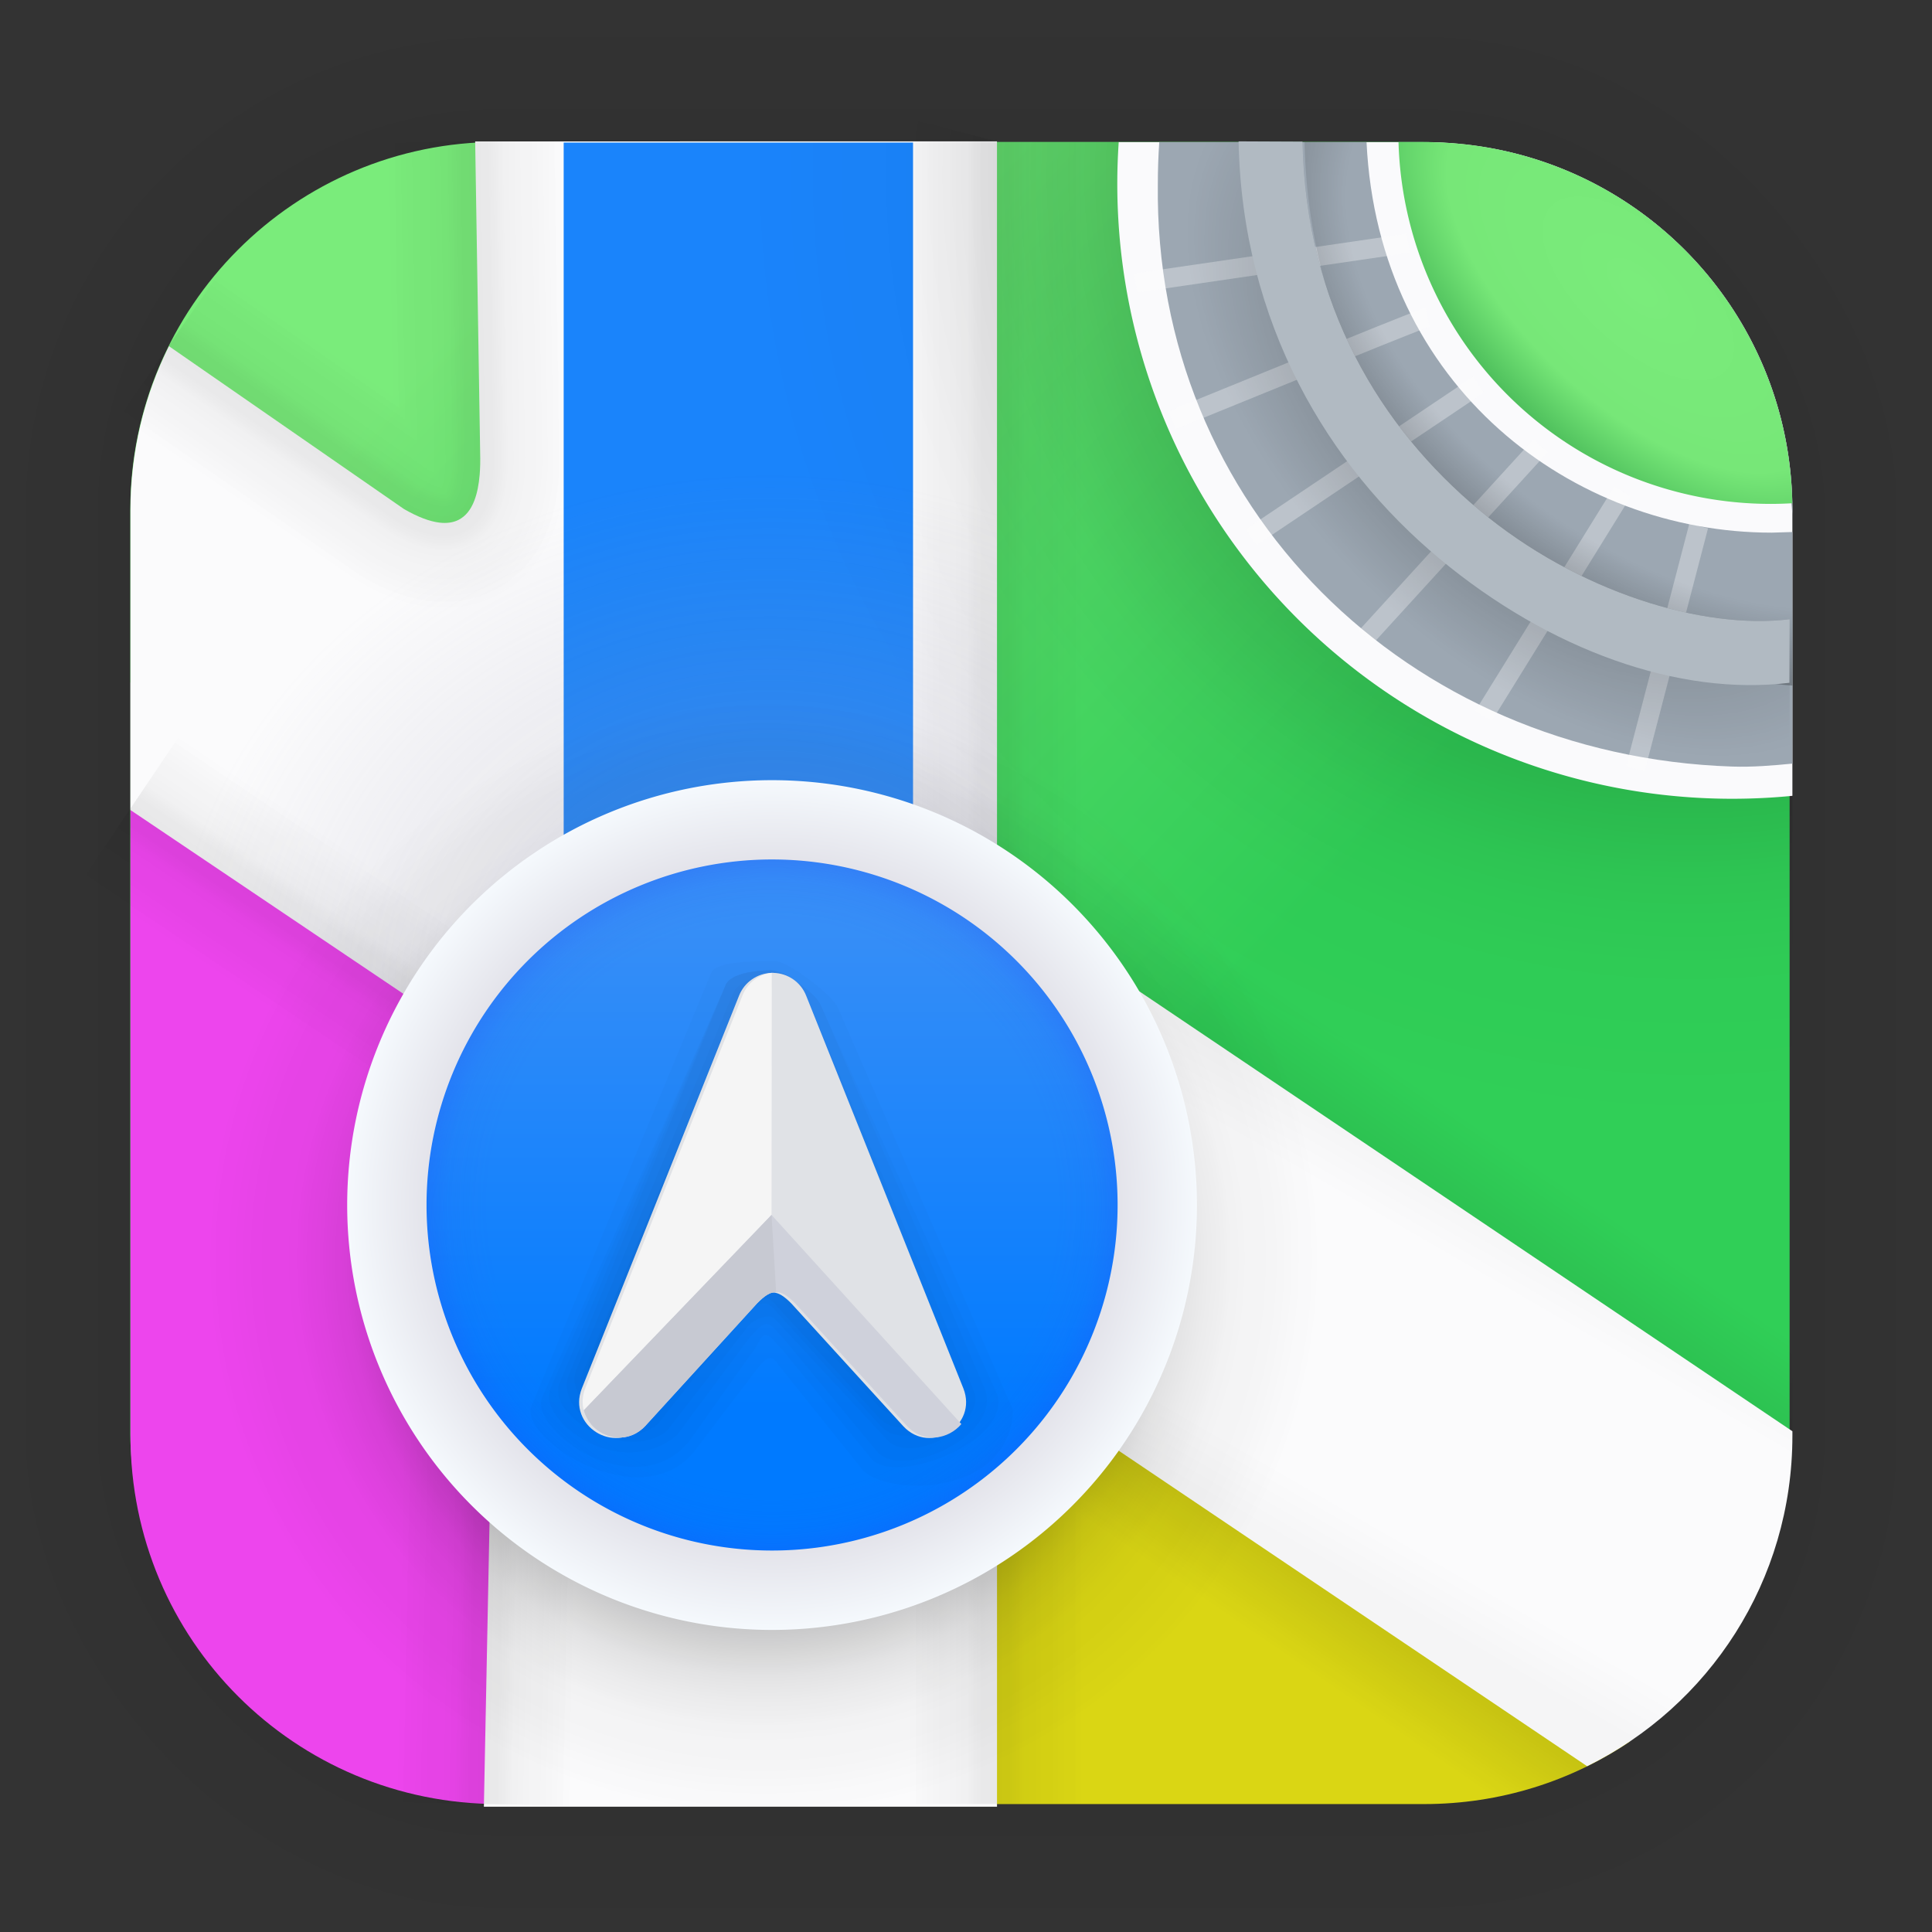 <?xml version="1.0" encoding="UTF-8" standalone="no"?>
<svg
   xmlns:dc="http://purl.org/dc/elements/1.1/"
   xmlns:cc="http://creativecommons.org/ns#"
   xmlns:rdf="http://www.w3.org/1999/02/22-rdf-syntax-ns#"
   xmlns:svg="http://www.w3.org/2000/svg"
   xmlns="http://www.w3.org/2000/svg"
   xmlns:xlink="http://www.w3.org/1999/xlink"
   xmlns:sodipodi="http://sodipodi.sourceforge.net/DTD/sodipodi-0.dtd"
   xmlns:inkscape="http://www.inkscape.org/namespaces/inkscape"
   width="128"
   height="128"
   viewBox="0 0 33.867 33.867"
   version="1.1"
   id="svg2117"
   inkscape:version="1.0.2 (e86c870879, 2021-01-15)"
   sodipodi:docname="maps.svg">
  <rect x="0" y="0" width="33.867" height="33.867" fill="#333333" stroke="none"/>
  <defs
     id="defs2111">
    <linearGradient
       inkscape:collect="always"
       id="linearGradient1642">
      <stop
         style="stop-color:#000000;stop-opacity:1;"
         offset="0"
         id="stop1638" />
      <stop
         style="stop-color:#000000;stop-opacity:1"
         offset="0.121"
         id="stop1654" />
      <stop
         style="stop-color:#000000;stop-opacity:0"
         offset="0.3"
         id="stop1648" />
      <stop
         style="stop-color:#000000;stop-opacity:0;"
         offset="1"
         id="stop1640" />
    </linearGradient>
    <linearGradient
       inkscape:collect="always"
       id="linearGradient1623">
      <stop
         style="stop-color:#000000;stop-opacity:0"
         offset="0"
         id="stop1619" />
      <stop
         style="stop-color:#000000;stop-opacity:0"
         offset="0.431"
         id="stop1629" />
      <stop
         style="stop-color:#000000;stop-opacity:1"
         offset="0.651"
         id="stop1631" />
      <stop
         style="stop-color:#000000;stop-opacity:1"
         offset="1"
         id="stop1621" />
    </linearGradient>
    <linearGradient
       inkscape:collect="always"
       id="linearGradient1572">
      <stop
         style="stop-color:#7aec7b;stop-opacity:1;"
         offset="0"
         id="stop1568" />
      <stop
         style="stop-color:#77e778;stop-opacity:1"
         offset="0.439"
         id="stop1578" />
      <stop
         style="stop-color:#32a449;stop-opacity:1;"
         offset="0.788"
         id="stop1580" />
      <stop
         style="stop-color:#22943f;stop-opacity:1"
         offset="1"
         id="stop1570" />
    </linearGradient>
    <linearGradient
       inkscape:collect="always"
       id="linearGradient1421">
      <stop
         style="stop-color:#9494af;stop-opacity:1;"
         offset="0"
         id="stop1417" />
      <stop
         style="stop-color:#9494af;stop-opacity:0;"
         offset="1"
         id="stop1419" />
    </linearGradient>
    <linearGradient
       inkscape:collect="always"
       id="linearGradient1401">
      <stop
         style="stop-color:#000000;stop-opacity:1;"
         offset="0"
         id="stop1397" />
      <stop
         style="stop-color:#000000;stop-opacity:0;"
         offset="1"
         id="stop1399" />
    </linearGradient>
    <linearGradient
       inkscape:collect="always"
       id="linearGradient1380">
      <stop
         style="stop-color:#f5f5f6;stop-opacity:1"
         offset="0"
         id="stop1376" />
      <stop
         style="stop-color:#fbfbfc;stop-opacity:1"
         offset="0.157"
         id="stop1390" />
      <stop
         style="stop-color:#fbfbfc;stop-opacity:1"
         offset="0.682"
         id="stop1386" />
      <stop
         style="stop-color:#fbfbfc;stop-opacity:1"
         offset="0.828"
         id="stop1388" />
      <stop
         style="stop-color:#f4f4f5;stop-opacity:1"
         offset="1"
         id="stop1378" />
    </linearGradient>
    <linearGradient
       id="linearGradient1630"
       inkscape:collect="always">
      <stop
         id="stop1626"
         offset="0"
         style="stop-color:#7aec7b;stop-opacity:1" />
      <stop
         id="stop1628"
         offset="1"
         style="stop-color:#30cf57;stop-opacity:1" />
    </linearGradient>
    <linearGradient
       id="linearGradient895">
      <stop
         id="stop3335"
         offset="0" />
      <stop
         id="stop3337"
         offset="1"
         stop-opacity="0" />
    </linearGradient>
    <linearGradient
       gradientUnits="userSpaceOnUse"
       gradientTransform="translate(78.576,24.134)"
       y2="7.805"
       y1="-2.414"
       x2="-69.273"
       x1="-81.044"
       id="linearGradient977">
      <stop
         id="stop860"
         offset="0"
         stop-color="#ffd250" />
      <stop
         id="stop862"
         offset="1"
         stop-color="#ffb42d" />
    </linearGradient>
    <linearGradient
       gradientUnits="userSpaceOnUse"
       gradientTransform="translate(78.576,24.134)"
       y2="-2.414"
       y1="12.888"
       x2="-81.044"
       x1="-84.008"
       id="linearGradient986">
      <stop
         id="stop865"
         offset="0"
         stop-color="#0faa96" />
      <stop
         id="stop867"
         offset="1"
         stop-color="#23b955" />
    </linearGradient>
    <linearGradient
       gradientUnits="userSpaceOnUse"
       gradientTransform="translate(78.576,24.134)"
       y2="7.805"
       y1="12.888"
       x2="-69.273"
       x1="-84.008"
       id="linearGradient994">
      <stop
         id="stop870"
         offset="0"
         stop-color="#3c82eb" />
      <stop
         id="stop872"
         offset="1"
         stop-color="#05aaff" />
    </linearGradient>
    <filter
       id="a"
       x="-0.061"
       y="-0.059"
       width="1.123"
       height="1.117"
       color-interpolation-filters="sRGB">
      <feGaussianBlur
         stdDeviation="1.026"
         id="feGaussianBlur12" />
    </filter>
    <linearGradient
       id="SVGID_1_"
       x1="24.838"
       x2="46.732"
       y1="33.654"
       y2="55.548"
       gradientUnits="userSpaceOnUse">
      <stop
         stop-color="#EF6B2E"
         offset=".357"
         id="stop2" />
      <stop
         stop-color="#F19F00"
         offset=".633"
         id="stop4" />
    </linearGradient>
    <linearGradient
       id="SVGID_2_"
       x1="24.859"
       x2="46.753"
       y1="30.388"
       y2="8.493"
       gradientUnits="userSpaceOnUse">
      <stop
         stop-color="#16B8C3"
         offset=".371"
         id="stop7" />
      <stop
         stop-color="#02AEF0"
         offset=".742"
         id="stop9" />
    </linearGradient>
    <linearGradient
       id="linearGradient946"
       x1="31.833"
       x2="32.167"
       y1="51.559"
       y2="11.098"
       gradientUnits="userSpaceOnUse"
       gradientTransform="matrix(0.538,0,0,0.538,-0.166,-0.501)">
      <stop
         stop-color="#f9f9f9"
         offset="0"
         id="stop5" />
      <stop
         stop-color="#f0fee6"
         offset="1"
         id="stop7-3" />
    </linearGradient>
    <linearGradient
       id="a-6"
       x1="62.644"
       x2="62.644"
       y1="-123.12"
       y2="132.88"
       gradientUnits="userSpaceOnUse"
       gradientTransform="matrix(0.058,0,0,0.058,15.198,14.297)">
      <stop
         stop-color="#fff"
         offset="0"
         id="stop7-7" />
      <stop
         stop-color="#e8e8e8"
         offset="1"
         id="stop9-5" />
    </linearGradient>
    <linearGradient
       id="c"
       x1="-1.356"
       x2="-1.356"
       y1="-59.119"
       y2="196.88"
       gradientUnits="userSpaceOnUse"
       gradientTransform="matrix(0.058,0,0,0.058,15.198,14.297)">
      <stop
         stop-color="#ffeb42"
         offset="0"
         id="stop2-3" />
      <stop
         stop-color="#ff9311"
         offset="1"
         id="stop4-5" />
    </linearGradient>
    <linearGradient
       id="linearGradient8451"
       x1="282.24"
       x2="261.03"
       y1="1013.7"
       y2="988.43"
       gradientTransform="matrix(0.1,0.084,-0.084,0.1,73.841,-103.352)"
       gradientUnits="userSpaceOnUse">
      <stop
         stop-color="#fff"
         offset="0"
         id="stop2-0" />
      <stop
         stop-color="#fff"
         stop-opacity="0"
         offset="1"
         id="stop4-9" />
    </linearGradient>
    <linearGradient
       gradientUnits="userSpaceOnUse"
       gradientTransform="matrix(1.403,0,0,1.403,-8.309,54.621)"
       y2="-22.754"
       y1="-30.691"
       x2="17.727"
       x1="9.789"
       id="linearGradient4645">
      <stop
         id="stop2099"
         offset="0"
         stop-color="#1e296b" />
      <stop
         id="stop2101"
         offset="1"
         stop-color="#3246b4" />
    </linearGradient>
    <linearGradient
       xlink:href="#linearGradient4647"
       gradientUnits="userSpaceOnUse"
       gradientTransform="matrix(1.403,0,0,1.403,-8.309,54.621)"
       y2="-30.691"
       y1="-22.754"
       x2="17.727"
       x1="9.79"
       id="linearGradient3680" />
    <linearGradient
       gradientUnits="userSpaceOnUse"
       gradientTransform="translate(-17.328,39.35)"
       y2="-30.691"
       y1="-22.754"
       x2="17.727"
       x1="9.789"
       id="linearGradient4647">
      <stop
         id="stop2104"
         offset="0"
         stop-color="#5054b1" />
      <stop
         id="stop2106"
         offset="1"
         stop-color="#697de5" />
    </linearGradient>
    <linearGradient
       gradientUnits="userSpaceOnUse"
       gradientTransform="matrix(1.404,0,0,1.404,23.483,57.231)"
       y2="-35.666"
       y1="-30.713"
       x2="-6.969"
       x1="-2.012"
       id="linearGradient3641">
      <stop
         id="stop2416"
         offset="0"
         stop-color="#8298ff" />
      <stop
         id="stop2418"
         offset="1"
         stop-color="#4453b1" />
    </linearGradient>
    <linearGradient
       gradientUnits="userSpaceOnUse"
       gradientTransform="matrix(1.404,0,0,1.404,23.483,57.231)"
       y2="-30.141"
       y1="-20.928"
       x2="-8.648"
       x1="-0.23"
       id="linearGradient3639">
      <stop
         id="stop2411"
         offset="0"
         stop-color="#8196ff" />
      <stop
         id="stop2413"
         offset="1"
         stop-color="#4556bd" />
    </linearGradient>
    <linearGradient
       gradientUnits="userSpaceOnUse"
       gradientTransform="matrix(1.053,0,0,1.053,28.448,46.647)"
       y2="-30.107"
       y1="-20.833"
       x2="-8.698"
       x1="-0.298"
       id="linearGradient3635">
      <stop
         id="stop2401"
         offset="0"
         stop-color="#6074f2" />
      <stop
         id="stop2403"
         offset="1"
         stop-color="#2d3b96" />
    </linearGradient>
    <linearGradient
       gradientUnits="userSpaceOnUse"
       gradientTransform="matrix(1.053,0,0,1.053,28.448,46.647)"
       y2="-35.649"
       y1="-30.851"
       x2="-6.908"
       x1="-2.019"
       id="linearGradient3637">
      <stop
         id="stop2406"
         offset="0"
         stop-color="#586be3" />
      <stop
         id="stop2408"
         offset="1"
         stop-color="#2c3b94" />
    </linearGradient>
    <radialGradient
       inkscape:collect="always"
       xlink:href="#linearGradient1018"
       id="radialGradient1048"
       gradientUnits="userSpaceOnUse"
       gradientTransform="matrix(0.191,0,0,0.191,-19.999,-0.52)"
       cx="174.798"
       cy="118.221"
       fx="174.798"
       fy="118.221"
       r="58.347" />
    <linearGradient
       inkscape:collect="always"
       id="linearGradient1018">
      <stop
         style="stop-color:#000000;stop-opacity:1;"
         offset="0"
         id="stop1014" />
      <stop
         style="stop-color:#000000;stop-opacity:0.504"
         offset="0.459"
         id="stop1042" />
      <stop
         style="stop-color:#000000;stop-opacity:0.482;"
         offset="0.489"
         id="stop1044" />
      <stop
         style="stop-color:#000000;stop-opacity:0.467;"
         offset="0.528"
         id="stop1046" />
      <stop
         style="stop-color:#000000;stop-opacity:0.157;"
         offset="0.657"
         id="stop1064" />
      <stop
         style="stop-color:#000000;stop-opacity:0.102;"
         offset="0.697"
         id="stop1066" />
      <stop
         style="stop-color:#000000;stop-opacity:0.078;"
         offset="0.723"
         id="stop1068" />
      <stop
         style="stop-color:#000000;stop-opacity:0.059;"
         offset="0.736"
         id="stop1050" />
      <stop
         style="stop-color:#000000;stop-opacity:0.055;"
         offset="0.748"
         id="stop1038" />
      <stop
         style="stop-color:#000000;stop-opacity:0.047;"
         offset="0.759"
         id="stop1056" />
      <stop
         style="stop-color:#000000;stop-opacity:0.043;"
         offset="0.775"
         id="stop1054" />
      <stop
         style="stop-color:#000000;stop-opacity:0.043;"
         offset="0.788"
         id="stop1034" />
      <stop
         style="stop-color:#000000;stop-opacity:0.035;"
         offset="0.809"
         id="stop1058" />
      <stop
         style="stop-color:#000000;stop-opacity:0.02;"
         offset="0.835"
         id="stop1060" />
      <stop
         style="stop-color:#000000;stop-opacity:0.016;"
         offset="0.842"
         id="stop1030" />
      <stop
         style="stop-color:#000000;stop-opacity:0.01"
         offset="0.862"
         id="stop1026" />
      <stop
         style="stop-color:#000000;stop-opacity:0"
         offset="0.874"
         id="stop1022" />
      <stop
         style="stop-color:#000000;stop-opacity:0;"
         offset="1"
         id="stop1016" />
    </linearGradient>
    <linearGradient
       inkscape:collect="always"
       xlink:href="#linearGradient921"
       id="linearGradient923"
       x1="152.811"
       y1="100.372"
       x2="152.811"
       y2="140.894"
       gradientUnits="userSpaceOnUse"
       gradientTransform="matrix(0.211,0,0,0.211,-19.021,-4.943)" />
    <linearGradient
       inkscape:collect="always"
       id="linearGradient921">
      <stop
         style="stop-color:#368ef7;stop-opacity:1"
         offset="0"
         id="stop917" />
      <stop
         style="stop-color:#007aff;stop-opacity:1"
         offset="1"
         id="stop919" />
    </linearGradient>
    <radialGradient
       inkscape:collect="always"
       xlink:href="#linearGradient931"
       id="radialGradient935"
       gradientUnits="userSpaceOnUse"
       cx="177.106"
       cy="117.404"
       fx="177.106"
       fy="117.404"
       r="30.507"
       gradientTransform="matrix(0.211,0,0,0.211,-23.826,-3.642)" />
    <linearGradient
       inkscape:collect="always"
       id="linearGradient931">
      <stop
         style="stop-color:#2647f6;stop-opacity:0"
         offset="0"
         id="stop927" />
      <stop
         style="stop-color:#2647f6;stop-opacity:0"
         offset="0.777"
         id="stop939" />
      <stop
         style="stop-color:#2647f6;stop-opacity:0.031;"
         offset="0.81"
         id="stop941" />
      <stop
         style="stop-color:#2647f6;stop-opacity:0.067;"
         offset="0.847"
         id="stop943" />
      <stop
         style="stop-color:#2647f6;stop-opacity:0.118;"
         offset="0.885"
         id="stop945" />
      <stop
         style="stop-color:#2647f6;stop-opacity:0.41"
         offset="0.958"
         id="stop937" />
      <stop
         style="stop-color:#2647f6;stop-opacity:0;"
         offset="1"
         id="stop929" />
    </linearGradient>
    <radialGradient
       inkscape:collect="always"
       xlink:href="#linearGradient846"
       id="radialGradient848"
       cx="177.106"
       cy="117.404"
       fx="177.106"
       fy="117.404"
       r="35.307"
       gradientUnits="userSpaceOnUse"
       gradientTransform="matrix(0.211,0,0,0.211,-23.826,-3.642)" />
    <linearGradient
       inkscape:collect="always"
       id="linearGradient846">
      <stop
         style="stop-color:#000000;stop-opacity:0.009"
         offset="0"
         id="stop842" />
      <stop
         style="stop-color:#e3e3ea;stop-opacity:1"
         offset="0.809"
         id="stop850" />
      <stop
         style="stop-color:#f5f9fd;stop-opacity:1"
         offset="1"
         id="stop844" />
    </linearGradient>
    <linearGradient
       inkscape:collect="always"
       xlink:href="#linearGradient1630"
       id="linearGradient1220"
       x1="7.609"
       y1="6.054"
       x2="20.745"
       y2="18.317"
       gradientUnits="userSpaceOnUse" />
    <linearGradient
       inkscape:collect="always"
       xlink:href="#linearGradient1380"
       id="linearGradient1382"
       x1="22.153"
       y1="26.78"
       x2="25.598"
       y2="20.812"
       gradientUnits="userSpaceOnUse"
       gradientTransform="scale(3.78)" />
    <linearGradient
       inkscape:collect="always"
       xlink:href="#linearGradient1401"
       id="linearGradient1403"
       x1="24.181"
       y1="22.228"
       x2="25.882"
       y2="19.722"
       gradientUnits="userSpaceOnUse"
       gradientTransform="scale(3.78)" />
    <linearGradient
       inkscape:collect="always"
       xlink:href="#linearGradient1401"
       id="linearGradient1407"
       gradientUnits="userSpaceOnUse"
       x1="24.181"
       y1="22.228"
       x2="25.882"
       y2="19.722"
       gradientTransform="matrix(-3.78,-0.011,0.011,-3.78,173.013,177.756)" />
    <radialGradient
       inkscape:collect="always"
       xlink:href="#linearGradient1421"
       id="radialGradient1423"
       cx="50.971"
       cy="65.178"
       fx="50.971"
       fy="65.178"
       r="28.66"
       gradientTransform="matrix(1.39,0,0,1.208,-19.901,-12.849)"
       gradientUnits="userSpaceOnUse" />
    <radialGradient
       inkscape:collect="always"
       xlink:href="#linearGradient1018"
       id="radialGradient1488"
       gradientUnits="userSpaceOnUse"
       gradientTransform="matrix(1.217,0,0,1.217,-100.913,-132.304)"
       cx="174.798"
       cy="118.221"
       fx="174.798"
       fy="118.221"
       r="58.347" />
    <radialGradient
       inkscape:collect="always"
       xlink:href="#linearGradient1572"
       id="radialGradient1574"
       cx="106.396"
       cy="20.37"
       fx="106.396"
       fy="20.37"
       r="13.022"
       gradientTransform="matrix(0.904,-0.964,2.023,1.898,-29.019,82.991)"
       gradientUnits="userSpaceOnUse" />
    <radialGradient
       inkscape:collect="always"
       xlink:href="#linearGradient1623"
       id="radialGradient1627"
       gradientUnits="userSpaceOnUse"
       gradientTransform="matrix(4.324,-6.176,9.841,6.891,-76.268,137.328)"
       cx="26.916"
       cy="7.247"
       fx="26.916"
       fy="7.247"
       r="4.828" />
    <radialGradient
       inkscape:collect="always"
       xlink:href="#linearGradient1642"
       id="radialGradient1646"
       gradientUnits="userSpaceOnUse"
       gradientTransform="matrix(3.26,3.163,-1.853,1.91,-44.21,-88.734)"
       cx="25.951"
       cy="7.191"
       fx="25.951"
       fy="7.191"
       r="5.577" />
  </defs>
  <sodipodi:namedview
     id="base"
     pagecolor="#ffffff"
     bordercolor="#666666"
     borderopacity="1.0"
     inkscape:pageopacity="0.0"
     inkscape:pageshadow="2"
     inkscape:zoom="0.9899495"
     inkscape:cx="-147.53499"
     inkscape:cy="-3.7533307"
     inkscape:document-units="px"
     inkscape:current-layer="layer1"
     inkscape:document-rotation="0"
     showgrid="false"
     units="px"
     inkscape:window-width="1514"
     inkscape:window-height="941"
     inkscape:window-x="318"
     inkscape:window-y="111"
     inkscape:window-maximized="0" />
  <g
     inkscape:label="Capa 1"
     inkscape:groupmode="layer"
     id="layer1">
    <g
       style="opacity:0.14"
       transform="matrix(0.976,0,0,0.976,-65.861,-37.234)"
       id="g1702">
      <rect
         ry="6.61"
         rx="6.61"
         y="40.71"
         x="69.84"
         height="29.811"
         width="29.811"
         id="rect1634"
         style="fill:none;fill-opacity:1;stroke:#000000;stroke-width:0.1;stroke-linecap:round;stroke-linejoin:round;stroke-miterlimit:4;stroke-dasharray:none;stroke-opacity:0.02" />
      <rect
         style="fill:none;fill-opacity:1;stroke:#000000;stroke-width:0.2;stroke-linecap:round;stroke-linejoin:round;stroke-miterlimit:4;stroke-dasharray:none;stroke-opacity:0.02"
         id="rect1638"
         width="29.811"
         height="29.811"
         x="69.84"
         y="40.71"
         rx="6.61"
         ry="6.61" />
      <rect
         ry="6.61"
         rx="6.61"
         y="40.71"
         x="69.84"
         height="29.811"
         width="29.811"
         id="rect1640"
         style="fill:none;fill-opacity:1;stroke:#000000;stroke-width:0.3;stroke-linecap:round;stroke-linejoin:round;stroke-miterlimit:4;stroke-dasharray:none;stroke-opacity:0.02" />
      <rect
         style="fill:none;fill-opacity:1;stroke:#000000;stroke-width:0.4;stroke-linecap:round;stroke-linejoin:round;stroke-miterlimit:4;stroke-dasharray:none;stroke-opacity:0.02"
         id="rect1642"
         width="29.811"
         height="29.811"
         x="69.84"
         y="40.71"
         rx="6.61"
         ry="6.61" />
      <rect
         ry="6.61"
         rx="6.61"
         y="40.71"
         x="69.84"
         height="29.811"
         width="29.811"
         id="rect1644"
         style="fill:none;fill-opacity:1;stroke:#000000;stroke-width:0.5;stroke-linecap:round;stroke-linejoin:round;stroke-miterlimit:4;stroke-dasharray:none;stroke-opacity:0.02" />
      <rect
         style="fill:none;fill-opacity:1;stroke:#000000;stroke-width:0.6;stroke-linecap:round;stroke-linejoin:round;stroke-miterlimit:4;stroke-dasharray:none;stroke-opacity:0.02"
         id="rect1646"
         width="29.811"
         height="29.811"
         x="69.84"
         y="40.71"
         rx="6.61"
         ry="6.61" />
      <rect
         ry="6.61"
         rx="6.61"
         y="40.71"
         x="69.84"
         height="29.811"
         width="29.811"
         id="rect1648"
         style="fill:none;fill-opacity:1;stroke:#000000;stroke-width:0.7;stroke-linecap:round;stroke-linejoin:round;stroke-miterlimit:4;stroke-dasharray:none;stroke-opacity:0.02" />
      <rect
         style="fill:none;fill-opacity:1;stroke:#000000;stroke-width:0.8;stroke-linecap:round;stroke-linejoin:round;stroke-miterlimit:4;stroke-dasharray:none;stroke-opacity:0.02"
         id="rect1650"
         width="29.811"
         height="29.811"
         x="69.84"
         y="40.71"
         rx="6.61"
         ry="6.61" />
      <rect
         ry="6.61"
         rx="6.61"
         y="40.71"
         x="69.84"
         height="29.811"
         width="29.811"
         id="rect1652"
         style="fill:none;fill-opacity:1;stroke:#000000;stroke-width:1;stroke-linecap:round;stroke-linejoin:round;stroke-miterlimit:4;stroke-dasharray:none;stroke-opacity:0.02" />
      <rect
         style="fill:none;fill-opacity:1;stroke:#000000;stroke-width:1.2;stroke-linecap:round;stroke-linejoin:round;stroke-miterlimit:4;stroke-dasharray:none;stroke-opacity:0.02"
         id="rect1654"
         width="29.811"
         height="29.811"
         x="69.84"
         y="40.71"
         rx="6.61"
         ry="6.61" />
      <rect
         ry="6.61"
         rx="6.61"
         y="40.71"
         x="69.84"
         height="29.811"
         width="29.811"
         id="rect1656"
         style="fill:none;fill-opacity:1;stroke:#000000;stroke-width:1.4;stroke-linecap:round;stroke-linejoin:round;stroke-miterlimit:4;stroke-dasharray:none;stroke-opacity:0.02" />
      <rect
         style="fill:none;fill-opacity:1;stroke:#000000;stroke-width:1.6;stroke-linecap:round;stroke-linejoin:round;stroke-miterlimit:4;stroke-dasharray:none;stroke-opacity:0.02"
         id="rect1658"
         width="29.811"
         height="29.811"
         x="69.84"
         y="40.71"
         rx="6.61"
         ry="6.61" />
      <rect
         ry="6.61"
         rx="6.61"
         y="40.71"
         x="69.84"
         height="29.811"
         width="29.811"
         id="rect1660"
         style="fill:none;fill-opacity:1;stroke:#000000;stroke-width:1.8;stroke-linecap:round;stroke-linejoin:round;stroke-miterlimit:4;stroke-dasharray:none;stroke-opacity:0.02" />
      <rect
         style="fill:none;fill-opacity:1;stroke:#000000;stroke-width:2;stroke-linecap:round;stroke-linejoin:round;stroke-miterlimit:4;stroke-dasharray:none;stroke-opacity:0.02"
         id="rect1662"
         width="29.811"
         height="29.811"
         x="69.84"
         y="40.71"
         rx="6.61"
         ry="6.61" />
      <rect
         ry="6.61"
         rx="6.61"
         y="40.71"
         x="69.84"
         height="29.811"
         width="29.811"
         id="rect1664"
         style="fill:none;fill-opacity:1;stroke:#000000;stroke-width:2.2;stroke-linecap:round;stroke-linejoin:round;stroke-miterlimit:4;stroke-dasharray:none;stroke-opacity:0.02" />
      <rect
         style="fill:none;fill-opacity:1;stroke:#000000;stroke-width:2.6;stroke-linecap:round;stroke-linejoin:round;stroke-miterlimit:4;stroke-dasharray:none;stroke-opacity:0.02"
         id="rect1666"
         width="29.811"
         height="29.811"
         x="69.84"
         y="40.71"
         rx="6.61"
         ry="6.61" />
      <rect
         ry="6.61"
         rx="6.61"
         y="40.71"
         x="69.84"
         height="29.811"
         width="29.811"
         id="rect1668"
         style="fill:none;fill-opacity:1;stroke:#000000;stroke-width:3;stroke-linecap:round;stroke-linejoin:round;stroke-miterlimit:4;stroke-dasharray:none;stroke-opacity:0.02" />
      <rect
         style="fill:none;fill-opacity:1;stroke:#000000;stroke-width:3.4;stroke-linecap:round;stroke-linejoin:round;stroke-miterlimit:4;stroke-dasharray:none;stroke-opacity:0.02"
         id="rect1670"
         width="29.811"
         height="29.811"
         x="69.84"
         y="40.71"
         rx="6.61"
         ry="6.61" />
      <rect
         ry="6.61"
         rx="6.61"
         y="40.71"
         x="69.84"
         height="29.811"
         width="29.811"
         id="rect1672"
         style="fill:none;fill-opacity:1;stroke:#000000;stroke-width:3.8;stroke-linecap:round;stroke-linejoin:round;stroke-miterlimit:4;stroke-dasharray:none;stroke-opacity:0.02" />
      <rect
         style="fill:none;fill-opacity:1;stroke:#000000;stroke-width:4.2;stroke-linecap:round;stroke-linejoin:round;stroke-miterlimit:4;stroke-dasharray:none;stroke-opacity:0.02"
         id="rect1674"
         width="29.811"
         height="29.811"
         x="69.84"
         y="40.71"
         rx="6.61"
         ry="6.61" />
      <rect
         ry="6.61"
         rx="6.61"
         y="40.71"
         x="69.84"
         height="29.811"
         width="29.811"
         id="rect1676"
         style="fill:none;fill-opacity:1;stroke:#000000;stroke-width:4.6;stroke-linecap:round;stroke-linejoin:round;stroke-miterlimit:4;stroke-dasharray:none;stroke-opacity:0.02" />
      <rect
         style="fill:none;fill-opacity:1;stroke:#000000;stroke-width:5;stroke-linecap:round;stroke-linejoin:round;stroke-miterlimit:4;stroke-dasharray:none;stroke-opacity:0.02"
         id="rect1678"
         width="29.811"
         height="29.811"
         x="69.84"
         y="40.71"
         rx="6.61"
         ry="6.61" />
    </g>
    <rect
       style="fill:url(#linearGradient1220);fill-opacity:1;stroke-width:2.688;stroke-linecap:round;stroke-linejoin:round"
       id="rect910"
       width="29.087"
       height="29.087"
       x="2.284"
       y="2.488"
       rx="6.449"
       ry="6.449" />
    <path
       id="rect1245"
       style="opacity:1;fill:#dad614;fill-opacity:1;stroke:none;stroke-width:15.118;stroke-linecap:round;stroke-linejoin:round"
       d="M 59.318 87.422 L 59.318 119.338 L 94.191 119.338 C 99.248 119.338 103.935 117.815 107.82 115.199 L 104.994 96.096 L 59.318 87.422 z "
       transform="scale(0.265)" />
    <path
       id="rect1240"
       style="opacity:1;fill:#ed45ed;fill-opacity:1;stroke-width:15.118;stroke-linecap:round;stroke-linejoin:round"
       d="M 8.631 45.154 L 8.631 94.963 C 8.631 108.467 19.502 119.338 33.006 119.338 L 56.164 119.338 L 56.164 45.154 L 8.631 45.154 z "
       transform="scale(0.265)" />
    <path
       id="path1135"
       style="fill:#fbfbfc;fill-opacity:1;stroke:none;stroke-width:0.797px;stroke-linecap:butt;stroke-linejoin:miter;stroke-opacity:1"
       d="m 31.432,9.354 0.002,0.104 0.328,20.502 c 0.015,0.523 0.004,1.006 -0.033,1.447 -5e-5,5.95e-4 4.9e-5,0.001 0,0.002 -0.056,0.661 -0.17,1.228 -0.348,1.691 -2.1e-4,5.51e-4 2.11e-4,0.001 0,0.002 -0.059,0.154 -0.124,0.297 -0.197,0.428 -2.75e-4,4.94e-4 2.75e-4,0.002 0,0.002 -0.073,0.131 -0.155,0.25 -0.242,0.357 -3.27e-4,4.03e-4 3.28e-4,0.002 0,0.002 -0.087,0.107 -0.183,0.202 -0.285,0.285 -0.102,0.084 -0.211,0.156 -0.328,0.215 -0.351,0.176 -0.77,0.238 -1.26,0.18 -0.653,-0.078 -1.432,-0.371 -2.346,-0.898 L 11.176,22.9 C 9.549,26.172 8.631,29.862 8.631,33.777 v 19.807 l 24.361,16.402 -0.98,49.326 -0.004,0.201 h 33.943 v -0.176 l -0.002,-109.936 0.002,-0.049 z"
       transform="scale(0.265)"
       sodipodi:nodetypes="cccscscscscsssccsccccccccc" />
    <path
       id="path1395"
       style="opacity:0.139;fill:url(#linearGradient1403);fill-opacity:1;stroke:none;stroke-width:1px;stroke-linecap:butt;stroke-linejoin:miter;stroke-opacity:1"
       d="M 56.164 45.154 L 54.619 58.256 C 59.799 62.658 106.329 93.688 117.74 101.285 C 118.277 99.269 118.566 97.152 118.566 94.963 L 118.566 75.123 L 56.164 45.154 z "
       transform="scale(0.265)" />
    <path
       id="path1405"
       style="opacity:0.198;fill:url(#linearGradient1407);fill-opacity:1;stroke:none;stroke-width:1px;stroke-linecap:butt;stroke-linejoin:miter;stroke-opacity:1"
       d="M 50.988 73.045 L 49.166 99.617 L 89.918 119.338 L 94.191 119.338 C 100.363 119.338 105.982 117.064 110.268 113.309 C 92.098 100.555 50.988 73.045 50.988 73.045 z "
       transform="scale(0.265)" />
    <path
       id="path1139"
       style="fill:url(#linearGradient1382);fill-opacity:1;stroke:none;stroke-width:0.797px;stroke-linecap:butt;stroke-linejoin:miter;stroke-opacity:1"
       d="M 46.607 46.207 L 35.275 69.877 L 104.988 116.834 C 113.046 112.865 118.566 104.584 118.566 94.963 L 118.566 94.676 L 46.607 46.207 z "
       transform="scale(0.265)" />
    <rect
       style="fill:#1a84fb;fill-opacity:1;stroke:none;stroke-width:1.273;stroke-linecap:round;stroke-linejoin:round;stroke-miterlimit:4;stroke-dasharray:none;stroke-opacity:1"
       id="rect1141"
       width="6.124"
       height="14.234"
       x="9.881"
       y="2.499"
       rx="0"
       ry="0" />
    <path
       id="circle1486"
       style="opacity:0.326;fill:url(#radialGradient1488);fill-opacity:1;stroke:none;stroke-width:7.302;stroke-linecap:round;stroke-linejoin:round;stroke-miterlimit:4;stroke-dasharray:none;stroke-opacity:1"
       d="M 40.836 9.402 A 71.006 71.006 0 0 0 40.803 11.566 A 71.006 71.006 0 0 0 111.809 82.572 A 71.006 71.006 0 0 0 118.566 82.248 L 118.566 33.777 C 118.566 20.273 107.696 9.402 94.191 9.402 L 40.836 9.402 z "
       transform="scale(0.265)" />
    <path
       id="path1145"
       style="fill:#fafafc;fill-opacity:1;stroke:none;stroke-width:6.134;stroke-linecap:round;stroke-linejoin:round;stroke-miterlimit:4;stroke-dasharray:none;stroke-opacity:1"
       d="M 74.002 9.402 A 40.677 40.677 0 0 0 73.908 12.162 A 40.677 40.677 0 0 0 114.586 52.838 A 40.677 40.677 0 0 0 118.566 52.643 L 118.566 33.777 C 118.566 20.273 107.696 9.402 94.191 9.402 L 74.002 9.402 z "
       transform="scale(0.265)" />
    <g
       id="g1374"
       style="opacity:0.128"
       transform="translate(25.764,24.908)">
      <path
         id="path1135-6"
         style="fill:none;fill-opacity:1;stroke:#000000;stroke-width:0.05;stroke-linecap:butt;stroke-linejoin:miter;stroke-miterlimit:4;stroke-dasharray:none;stroke-opacity:0.01"
         d="m -23.48,-10.73 6.446,4.34 -0.259,13.051 -10e-4,0.053 m 8.981,0 v -0.047 l -5.09e-4,-29.087 c 2.585e-4,-9.63e-4 2.559e-4,-0.012 5.292e-4,-0.013 m -9.133,-1e-6 5.29e-4,0.027 0.087,5.424 c 0.004,0.138 0.001,0.266 -0.009,0.383 -1.3e-5,1.58e-4 1.3e-5,3.71e-4 0,5.29e-4 -0.015,0.175 -0.045,0.325 -0.092,0.448 -5.6e-5,1.46e-4 5.6e-5,3.71e-4 0,5.29e-4 -0.016,0.041 -0.033,0.078 -0.052,0.113 -7.3e-5,1.31e-4 7.2e-5,3.97e-4 0,5.29e-4 -0.019,0.035 -0.041,0.066 -0.064,0.095 -8.7e-5,1.07e-4 8.6e-5,4.23e-4 0,5.29e-4 -0.023,0.028 -0.049,0.053 -0.075,0.075 -0.027,0.022 -0.056,0.041 -0.087,0.057 -0.093,0.047 -0.204,0.063 -0.333,0.048 -0.173,-0.021 -0.379,-0.098 -0.621,-0.238 l -4.113,-2.85"
         sodipodi:nodetypes="cccccccccccscscscscccccc" />
      <path
         id="path1298"
         style="fill:none;fill-opacity:1;stroke:#000000;stroke-width:0.1;stroke-linecap:butt;stroke-linejoin:miter;stroke-miterlimit:4;stroke-dasharray:none;stroke-opacity:0.01"
         d="m -23.48,-10.73 6.446,4.34 -0.259,13.051 -10e-4,0.053 m 8.981,0 v -0.047 l -5.09e-4,-29.087 c 2.585e-4,-9.63e-4 2.559e-4,-0.012 5.292e-4,-0.013 m -9.133,-1e-6 5.29e-4,0.027 0.087,5.424 c 0.004,0.138 0.001,0.266 -0.009,0.383 -1.3e-5,1.58e-4 1.3e-5,3.71e-4 0,5.29e-4 -0.015,0.175 -0.045,0.325 -0.092,0.448 -5.6e-5,1.46e-4 5.6e-5,3.71e-4 0,5.29e-4 -0.016,0.041 -0.033,0.078 -0.052,0.113 -7.3e-5,1.31e-4 7.2e-5,3.97e-4 0,5.29e-4 -0.019,0.035 -0.041,0.066 -0.064,0.095 -8.7e-5,1.07e-4 8.6e-5,4.23e-4 0,5.29e-4 -0.023,0.028 -0.049,0.053 -0.075,0.075 -0.027,0.022 -0.056,0.041 -0.087,0.057 -0.093,0.047 -0.204,0.063 -0.333,0.048 -0.173,-0.021 -0.379,-0.098 -0.621,-0.238 l -4.113,-2.85"
         sodipodi:nodetypes="cccccccccccscscscscccccc" />
      <path
         id="path1300"
         style="fill:none;fill-opacity:1;stroke:#000000;stroke-width:0.15;stroke-linecap:butt;stroke-linejoin:miter;stroke-miterlimit:4;stroke-dasharray:none;stroke-opacity:0.01"
         d="m -23.48,-10.73 6.446,4.34 -0.259,13.051 -10e-4,0.053 m 8.981,0 v -0.047 l -5.09e-4,-29.087 c 2.585e-4,-9.63e-4 2.559e-4,-0.012 5.292e-4,-0.013 m -9.133,-1e-6 5.29e-4,0.027 0.087,5.424 c 0.004,0.138 0.001,0.266 -0.009,0.383 -1.3e-5,1.58e-4 1.3e-5,3.71e-4 0,5.29e-4 -0.015,0.175 -0.045,0.325 -0.092,0.448 -5.6e-5,1.46e-4 5.6e-5,3.71e-4 0,5.29e-4 -0.016,0.041 -0.033,0.078 -0.052,0.113 -7.3e-5,1.31e-4 7.2e-5,3.97e-4 0,5.29e-4 -0.019,0.035 -0.041,0.066 -0.064,0.095 -8.7e-5,1.07e-4 8.6e-5,4.23e-4 0,5.29e-4 -0.023,0.028 -0.049,0.053 -0.075,0.075 -0.027,0.022 -0.056,0.041 -0.087,0.057 -0.093,0.047 -0.204,0.063 -0.333,0.048 -0.173,-0.021 -0.379,-0.098 -0.621,-0.238 l -4.113,-2.85"
         sodipodi:nodetypes="cccccccccccscscscscccccc" />
      <path
         id="path1302"
         style="fill:none;fill-opacity:1;stroke:#000000;stroke-width:0.2;stroke-linecap:butt;stroke-linejoin:miter;stroke-miterlimit:4;stroke-dasharray:none;stroke-opacity:0.02"
         d="m -23.48,-10.73 6.446,4.34 -0.259,13.051 -10e-4,0.053 m 8.981,0 v -0.047 l -5.09e-4,-29.087 c 2.585e-4,-9.63e-4 2.559e-4,-0.012 5.292e-4,-0.013 m -9.133,-1e-6 5.29e-4,0.027 0.087,5.424 c 0.004,0.138 0.001,0.266 -0.009,0.383 -1.3e-5,1.58e-4 1.3e-5,3.71e-4 0,5.29e-4 -0.015,0.175 -0.045,0.325 -0.092,0.448 -5.6e-5,1.46e-4 5.6e-5,3.71e-4 0,5.29e-4 -0.016,0.041 -0.033,0.078 -0.052,0.113 -7.3e-5,1.31e-4 7.2e-5,3.97e-4 0,5.29e-4 -0.019,0.035 -0.041,0.066 -0.064,0.095 -8.7e-5,1.07e-4 8.6e-5,4.23e-4 0,5.29e-4 -0.023,0.028 -0.049,0.053 -0.075,0.075 -0.027,0.022 -0.056,0.041 -0.087,0.057 -0.093,0.047 -0.204,0.063 -0.333,0.048 -0.173,-0.021 -0.379,-0.098 -0.621,-0.238 l -4.113,-2.85"
         sodipodi:nodetypes="cccccccccccscscscscccccc" />
      <path
         id="path1304"
         style="fill:none;fill-opacity:1;stroke:#000000;stroke-width:0.25;stroke-linecap:butt;stroke-linejoin:miter;stroke-miterlimit:4;stroke-dasharray:none;stroke-opacity:0.03"
         d="m -23.48,-10.73 6.446,4.34 -0.259,13.051 -10e-4,0.053 m 8.981,0 v -0.047 l -5.09e-4,-29.087 c 2.585e-4,-9.63e-4 2.559e-4,-0.012 5.292e-4,-0.013 m -9.133,-1e-6 5.29e-4,0.027 0.087,5.424 c 0.004,0.138 0.001,0.266 -0.009,0.383 -1.3e-5,1.58e-4 1.3e-5,3.71e-4 0,5.29e-4 -0.015,0.175 -0.045,0.325 -0.092,0.448 -5.6e-5,1.46e-4 5.6e-5,3.71e-4 0,5.29e-4 -0.016,0.041 -0.033,0.078 -0.052,0.113 -7.3e-5,1.31e-4 7.2e-5,3.97e-4 0,5.29e-4 -0.019,0.035 -0.041,0.066 -0.064,0.095 -8.7e-5,1.07e-4 8.6e-5,4.23e-4 0,5.29e-4 -0.023,0.028 -0.049,0.053 -0.075,0.075 -0.027,0.022 -0.056,0.041 -0.087,0.057 -0.093,0.047 -0.204,0.063 -0.333,0.048 -0.173,-0.021 -0.379,-0.098 -0.621,-0.238 l -4.113,-2.85"
         sodipodi:nodetypes="cccccccccccscscscscccccc" />
      <path
         id="path1306"
         style="fill:none;fill-opacity:1;stroke:#000000;stroke-width:0.3;stroke-linecap:butt;stroke-linejoin:miter;stroke-miterlimit:4;stroke-dasharray:none;stroke-opacity:0.03"
         d="m -23.48,-10.73 6.446,4.34 -0.259,13.051 -10e-4,0.053 m 8.981,0 v -0.047 l -5.09e-4,-29.087 c 2.585e-4,-9.63e-4 2.559e-4,-0.012 5.292e-4,-0.013 m -9.133,-1e-6 5.29e-4,0.027 0.087,5.424 c 0.004,0.138 0.001,0.266 -0.009,0.383 -1.3e-5,1.58e-4 1.3e-5,3.71e-4 0,5.29e-4 -0.015,0.175 -0.045,0.325 -0.092,0.448 -5.6e-5,1.46e-4 5.6e-5,3.71e-4 0,5.29e-4 -0.016,0.041 -0.033,0.078 -0.052,0.113 -7.3e-5,1.31e-4 7.2e-5,3.97e-4 0,5.29e-4 -0.019,0.035 -0.041,0.066 -0.064,0.095 -8.7e-5,1.07e-4 8.6e-5,4.23e-4 0,5.29e-4 -0.023,0.028 -0.049,0.053 -0.075,0.075 -0.027,0.022 -0.056,0.041 -0.087,0.057 -0.093,0.047 -0.204,0.063 -0.333,0.048 -0.173,-0.021 -0.379,-0.098 -0.621,-0.238 l -4.113,-2.85"
         sodipodi:nodetypes="cccccccccccscscscscccccc" />
      <path
         id="path1308"
         style="fill:none;fill-opacity:1;stroke:#000000;stroke-width:0.5;stroke-linecap:butt;stroke-linejoin:miter;stroke-miterlimit:4;stroke-dasharray:none;stroke-opacity:0.04"
         d="m -23.48,-10.73 6.446,4.34 -0.259,13.051 -10e-4,0.053 m 8.981,0 v -0.047 l -5.09e-4,-29.087 c 2.585e-4,-9.63e-4 2.559e-4,-0.012 5.292e-4,-0.013 m -9.133,-1e-6 5.29e-4,0.027 0.087,5.424 c 0.004,0.138 0.001,0.266 -0.009,0.383 -1.3e-5,1.58e-4 1.3e-5,3.71e-4 0,5.29e-4 -0.015,0.175 -0.045,0.325 -0.092,0.448 -5.6e-5,1.46e-4 5.6e-5,3.71e-4 0,5.29e-4 -0.016,0.041 -0.033,0.078 -0.052,0.113 -7.3e-5,1.31e-4 7.2e-5,3.97e-4 0,5.29e-4 -0.019,0.035 -0.041,0.066 -0.064,0.095 -8.7e-5,1.07e-4 8.6e-5,4.23e-4 0,5.29e-4 -0.023,0.028 -0.049,0.053 -0.075,0.075 -0.027,0.022 -0.056,0.041 -0.087,0.057 -0.093,0.047 -0.204,0.063 -0.333,0.048 -0.173,-0.021 -0.379,-0.098 -0.621,-0.238 l -4.113,-2.85"
         sodipodi:nodetypes="cccccccccccscscscscccccc" />
      <path
         id="path1310"
         style="fill:none;fill-opacity:1;stroke:#000000;stroke-width:0.55;stroke-linecap:butt;stroke-linejoin:miter;stroke-miterlimit:4;stroke-dasharray:none;stroke-opacity:0.04"
         d="m -23.48,-10.73 6.446,4.34 -0.259,13.051 -10e-4,0.053 m 8.981,0 v -0.047 l -5.09e-4,-29.087 c 2.585e-4,-9.63e-4 2.559e-4,-0.012 5.292e-4,-0.013 m -9.133,-1e-6 5.29e-4,0.027 0.087,5.424 c 0.004,0.138 0.001,0.266 -0.009,0.383 -1.3e-5,1.58e-4 1.3e-5,3.71e-4 0,5.29e-4 -0.015,0.175 -0.045,0.325 -0.092,0.448 -5.6e-5,1.46e-4 5.6e-5,3.71e-4 0,5.29e-4 -0.016,0.041 -0.033,0.078 -0.052,0.113 -7.3e-5,1.31e-4 7.2e-5,3.97e-4 0,5.29e-4 -0.019,0.035 -0.041,0.066 -0.064,0.095 -8.7e-5,1.07e-4 8.6e-5,4.23e-4 0,5.29e-4 -0.023,0.028 -0.049,0.053 -0.075,0.075 -0.027,0.022 -0.056,0.041 -0.087,0.057 -0.093,0.047 -0.204,0.063 -0.333,0.048 -0.173,-0.021 -0.379,-0.098 -0.621,-0.238 l -4.113,-2.85"
         sodipodi:nodetypes="cccccccccccscscscscccccc" />
      <path
         id="path1312"
         style="fill:none;fill-opacity:1;stroke:#000000;stroke-width:0.6;stroke-linecap:butt;stroke-linejoin:miter;stroke-miterlimit:4;stroke-dasharray:none;stroke-opacity:0.04"
         d="m -23.48,-10.73 6.446,4.34 -0.259,13.051 -10e-4,0.053 m 8.981,0 v -0.047 l -5.09e-4,-29.087 c 2.585e-4,-9.63e-4 2.559e-4,-0.012 5.292e-4,-0.013 m -9.133,-1e-6 5.29e-4,0.027 0.087,5.424 c 0.004,0.138 0.001,0.266 -0.009,0.383 -1.3e-5,1.58e-4 1.3e-5,3.71e-4 0,5.29e-4 -0.015,0.175 -0.045,0.325 -0.092,0.448 -5.6e-5,1.46e-4 5.6e-5,3.71e-4 0,5.29e-4 -0.016,0.041 -0.033,0.078 -0.052,0.113 -7.3e-5,1.31e-4 7.2e-5,3.97e-4 0,5.29e-4 -0.019,0.035 -0.041,0.066 -0.064,0.095 -8.7e-5,1.07e-4 8.6e-5,4.23e-4 0,5.29e-4 -0.023,0.028 -0.049,0.053 -0.075,0.075 -0.027,0.022 -0.056,0.041 -0.087,0.057 -0.093,0.047 -0.204,0.063 -0.333,0.048 -0.173,-0.021 -0.379,-0.098 -0.621,-0.238 l -4.113,-2.85"
         sodipodi:nodetypes="cccccccccccscscscscccccc" />
      <path
         id="path1314"
         style="fill:none;fill-opacity:1;stroke:#000000;stroke-width:0.65;stroke-linecap:butt;stroke-linejoin:miter;stroke-miterlimit:4;stroke-dasharray:none;stroke-opacity:0.04"
         d="m -23.48,-10.73 6.446,4.34 -0.259,13.051 -10e-4,0.053 m 8.981,0 v -0.047 l -5.09e-4,-29.087 c 2.585e-4,-9.63e-4 2.559e-4,-0.012 5.292e-4,-0.013 m -9.133,-1e-6 5.29e-4,0.027 0.087,5.424 c 0.004,0.138 0.001,0.266 -0.009,0.383 -1.3e-5,1.58e-4 1.3e-5,3.71e-4 0,5.29e-4 -0.015,0.175 -0.045,0.325 -0.092,0.448 -5.6e-5,1.46e-4 5.6e-5,3.71e-4 0,5.29e-4 -0.016,0.041 -0.033,0.078 -0.052,0.113 -7.3e-5,1.31e-4 7.2e-5,3.97e-4 0,5.29e-4 -0.019,0.035 -0.041,0.066 -0.064,0.095 -8.7e-5,1.07e-4 8.6e-5,4.23e-4 0,5.29e-4 -0.023,0.028 -0.049,0.053 -0.075,0.075 -0.027,0.022 -0.056,0.041 -0.087,0.057 -0.093,0.047 -0.204,0.063 -0.333,0.048 -0.173,-0.021 -0.379,-0.098 -0.621,-0.238 l -4.113,-2.85"
         sodipodi:nodetypes="cccccccccccscscscscccccc" />
      <path
         id="path1316"
         style="fill:none;fill-opacity:1;stroke:#000000;stroke-width:0.7;stroke-linecap:butt;stroke-linejoin:miter;stroke-miterlimit:4;stroke-dasharray:none;stroke-opacity:0.04"
         d="m -23.48,-10.73 6.446,4.34 -0.259,13.051 -10e-4,0.053 m 8.981,0 v -0.047 l -5.09e-4,-29.087 c 2.585e-4,-9.63e-4 2.559e-4,-0.012 5.292e-4,-0.013 m -9.133,-1e-6 5.29e-4,0.027 0.087,5.424 c 0.004,0.138 0.001,0.266 -0.009,0.383 -1.3e-5,1.58e-4 1.3e-5,3.71e-4 0,5.29e-4 -0.015,0.175 -0.045,0.325 -0.092,0.448 -5.6e-5,1.46e-4 5.6e-5,3.71e-4 0,5.29e-4 -0.016,0.041 -0.033,0.078 -0.052,0.113 -7.3e-5,1.31e-4 7.2e-5,3.97e-4 0,5.29e-4 -0.019,0.035 -0.041,0.066 -0.064,0.095 -8.7e-5,1.07e-4 8.6e-5,4.23e-4 0,5.29e-4 -0.023,0.028 -0.049,0.053 -0.075,0.075 -0.027,0.022 -0.056,0.041 -0.087,0.057 -0.093,0.047 -0.204,0.063 -0.333,0.048 -0.173,-0.021 -0.379,-0.098 -0.621,-0.238 l -4.113,-2.85"
         sodipodi:nodetypes="cccccccccccscscscscccccc" />
      <path
         id="path1318"
         style="fill:none;fill-opacity:1;stroke:#000000;stroke-width:0.75;stroke-linecap:butt;stroke-linejoin:miter;stroke-miterlimit:4;stroke-dasharray:none;stroke-opacity:0.04"
         d="m -23.48,-10.73 6.446,4.34 -0.259,13.051 -10e-4,0.053 m 8.981,0 v -0.047 l -5.09e-4,-29.087 c 2.585e-4,-9.63e-4 2.559e-4,-0.012 5.292e-4,-0.013 m -9.133,-1e-6 5.29e-4,0.027 0.087,5.424 c 0.004,0.138 0.001,0.266 -0.009,0.383 -1.3e-5,1.58e-4 1.3e-5,3.71e-4 0,5.29e-4 -0.015,0.175 -0.045,0.325 -0.092,0.448 -5.6e-5,1.46e-4 5.6e-5,3.71e-4 0,5.29e-4 -0.016,0.041 -0.033,0.078 -0.052,0.113 -7.3e-5,1.31e-4 7.2e-5,3.97e-4 0,5.29e-4 -0.019,0.035 -0.041,0.066 -0.064,0.095 -8.7e-5,1.07e-4 8.6e-5,4.23e-4 0,5.29e-4 -0.023,0.028 -0.049,0.053 -0.075,0.075 -0.027,0.022 -0.056,0.041 -0.087,0.057 -0.093,0.047 -0.204,0.063 -0.333,0.048 -0.173,-0.021 -0.379,-0.098 -0.621,-0.238 l -4.113,-2.85"
         sodipodi:nodetypes="cccccccccccscscscscccccc" />
      <path
         id="path1320"
         style="fill:none;fill-opacity:1;stroke:#000000;stroke-width:0.8;stroke-linecap:butt;stroke-linejoin:miter;stroke-miterlimit:4;stroke-dasharray:none;stroke-opacity:0.04"
         d="m -23.48,-10.73 6.446,4.34 -0.259,13.051 -10e-4,0.053 m 8.981,0 v -0.047 l -5.09e-4,-29.087 c 2.585e-4,-9.63e-4 2.559e-4,-0.012 5.292e-4,-0.013 m -9.133,-1e-6 5.29e-4,0.027 0.087,5.424 c 0.004,0.138 0.001,0.266 -0.009,0.383 -1.3e-5,1.58e-4 1.3e-5,3.71e-4 0,5.29e-4 -0.015,0.175 -0.045,0.325 -0.092,0.448 -5.6e-5,1.46e-4 5.6e-5,3.71e-4 0,5.29e-4 -0.016,0.041 -0.033,0.078 -0.052,0.113 -7.3e-5,1.31e-4 7.2e-5,3.97e-4 0,5.29e-4 -0.019,0.035 -0.041,0.066 -0.064,0.095 -8.7e-5,1.07e-4 8.6e-5,4.23e-4 0,5.29e-4 -0.023,0.028 -0.049,0.053 -0.075,0.075 -0.027,0.022 -0.056,0.041 -0.087,0.057 -0.093,0.047 -0.204,0.063 -0.333,0.048 -0.173,-0.021 -0.379,-0.098 -0.621,-0.238 l -4.113,-2.85"
         sodipodi:nodetypes="cccccccccccscscscscccccc" />
      <path
         id="path1322"
         style="fill:none;fill-opacity:1;stroke:#000000;stroke-width:0.85;stroke-linecap:butt;stroke-linejoin:miter;stroke-miterlimit:4;stroke-dasharray:none;stroke-opacity:0.04"
         d="m -23.48,-10.73 6.446,4.34 -0.259,13.051 -10e-4,0.053 m 8.981,0 v -0.047 l -5.09e-4,-29.087 c 2.585e-4,-9.63e-4 2.559e-4,-0.012 5.292e-4,-0.013 m -9.133,-1e-6 5.29e-4,0.027 0.087,5.424 c 0.004,0.138 0.001,0.266 -0.009,0.383 -1.3e-5,1.58e-4 1.3e-5,3.71e-4 0,5.29e-4 -0.015,0.175 -0.045,0.325 -0.092,0.448 -5.6e-5,1.46e-4 5.6e-5,3.71e-4 0,5.29e-4 -0.016,0.041 -0.033,0.078 -0.052,0.113 -7.3e-5,1.31e-4 7.2e-5,3.97e-4 0,5.29e-4 -0.019,0.035 -0.041,0.066 -0.064,0.095 -8.7e-5,1.07e-4 8.6e-5,4.23e-4 0,5.29e-4 -0.023,0.028 -0.049,0.053 -0.075,0.075 -0.027,0.022 -0.056,0.041 -0.087,0.057 -0.093,0.047 -0.204,0.063 -0.333,0.048 -0.173,-0.021 -0.379,-0.098 -0.621,-0.238 l -4.113,-2.85"
         sodipodi:nodetypes="cccccccccccscscscscccccc" />
      <path
         id="path1324"
         style="fill:none;fill-opacity:1;stroke:#000000;stroke-width:0.9;stroke-linecap:butt;stroke-linejoin:miter;stroke-miterlimit:4;stroke-dasharray:none;stroke-opacity:0.04"
         d="m -23.48,-10.73 6.446,4.34 -0.259,13.051 -10e-4,0.053 m 8.981,0 v -0.047 l -5.09e-4,-29.087 c 2.585e-4,-9.63e-4 2.559e-4,-0.012 5.292e-4,-0.013 m -9.133,-1e-6 5.29e-4,0.027 0.087,5.424 c 0.004,0.138 0.001,0.266 -0.009,0.383 -1.3e-5,1.58e-4 1.3e-5,3.71e-4 0,5.29e-4 -0.015,0.175 -0.045,0.325 -0.092,0.448 -5.6e-5,1.46e-4 5.6e-5,3.71e-4 0,5.29e-4 -0.016,0.041 -0.033,0.078 -0.052,0.113 -7.3e-5,1.31e-4 7.2e-5,3.97e-4 0,5.29e-4 -0.019,0.035 -0.041,0.066 -0.064,0.095 -8.7e-5,1.07e-4 8.6e-5,4.23e-4 0,5.29e-4 -0.023,0.028 -0.049,0.053 -0.075,0.075 -0.027,0.022 -0.056,0.041 -0.087,0.057 -0.093,0.047 -0.204,0.063 -0.333,0.048 -0.173,-0.021 -0.379,-0.098 -0.621,-0.238 l -4.113,-2.85"
         sodipodi:nodetypes="cccccccccccscscscscccccc" />
      <path
         id="path1326"
         style="fill:none;fill-opacity:1;stroke:#000000;stroke-width:0.95;stroke-linecap:butt;stroke-linejoin:miter;stroke-miterlimit:4;stroke-dasharray:none;stroke-opacity:0.04"
         d="m -23.48,-10.73 6.446,4.34 -0.259,13.051 -10e-4,0.053 m 8.981,0 v -0.047 l -5.09e-4,-29.087 c 2.585e-4,-9.63e-4 2.559e-4,-0.012 5.292e-4,-0.013 m -9.133,-1e-6 5.29e-4,0.027 0.087,5.424 c 0.004,0.138 0.001,0.266 -0.009,0.383 -1.3e-5,1.58e-4 1.3e-5,3.71e-4 0,5.29e-4 -0.015,0.175 -0.045,0.325 -0.092,0.448 -5.6e-5,1.46e-4 5.6e-5,3.71e-4 0,5.29e-4 -0.016,0.041 -0.033,0.078 -0.052,0.113 -7.3e-5,1.31e-4 7.2e-5,3.97e-4 0,5.29e-4 -0.019,0.035 -0.041,0.066 -0.064,0.095 -8.7e-5,1.07e-4 8.6e-5,4.23e-4 0,5.29e-4 -0.023,0.028 -0.049,0.053 -0.075,0.075 -0.027,0.022 -0.056,0.041 -0.087,0.057 -0.093,0.047 -0.204,0.063 -0.333,0.048 -0.173,-0.021 -0.379,-0.098 -0.621,-0.238 l -4.113,-2.85"
         sodipodi:nodetypes="cccccccccccscscscscccccc" />
      <path
         id="path1328"
         style="fill:none;fill-opacity:1;stroke:#000000;stroke-width:1;stroke-linecap:butt;stroke-linejoin:miter;stroke-miterlimit:4;stroke-dasharray:none;stroke-opacity:0.04"
         d="m -23.48,-10.73 6.446,4.34 -0.259,13.051 -10e-4,0.053 m 8.981,0 v -0.047 l -5.09e-4,-29.087 c 2.585e-4,-9.63e-4 2.559e-4,-0.012 5.292e-4,-0.013 m -9.133,-1e-6 5.29e-4,0.027 0.087,5.424 c 0.004,0.138 0.001,0.266 -0.009,0.383 -1.3e-5,1.58e-4 1.3e-5,3.71e-4 0,5.29e-4 -0.015,0.175 -0.045,0.325 -0.092,0.448 -5.6e-5,1.46e-4 5.6e-5,3.71e-4 0,5.29e-4 -0.016,0.041 -0.033,0.078 -0.052,0.113 -7.3e-5,1.31e-4 7.2e-5,3.97e-4 0,5.29e-4 -0.019,0.035 -0.041,0.066 -0.064,0.095 -8.7e-5,1.07e-4 8.6e-5,4.23e-4 0,5.29e-4 -0.023,0.028 -0.049,0.053 -0.075,0.075 -0.027,0.022 -0.056,0.041 -0.087,0.057 -0.093,0.047 -0.204,0.063 -0.333,0.048 -0.173,-0.021 -0.379,-0.098 -0.621,-0.238 l -4.113,-2.85"
         sodipodi:nodetypes="cccccccccccscscscscccccc" />
      <path
         id="path1330"
         style="fill:none;fill-opacity:1;stroke:#000000;stroke-width:1.2;stroke-linecap:butt;stroke-linejoin:miter;stroke-miterlimit:4;stroke-dasharray:none;stroke-opacity:0.04"
         d="m -23.48,-10.73 6.446,4.34 -0.259,13.051 -10e-4,0.053 m 8.981,0 v -0.047 l -5.09e-4,-29.087 c 2.585e-4,-9.63e-4 2.559e-4,-0.012 5.292e-4,-0.013 m -9.133,-1e-6 5.29e-4,0.027 0.087,5.424 c 0.004,0.138 0.001,0.266 -0.009,0.383 -1.3e-5,1.58e-4 1.3e-5,3.71e-4 0,5.29e-4 -0.015,0.175 -0.045,0.325 -0.092,0.448 -5.6e-5,1.46e-4 5.6e-5,3.71e-4 0,5.29e-4 -0.016,0.041 -0.033,0.078 -0.052,0.113 -7.3e-5,1.31e-4 7.2e-5,3.97e-4 0,5.29e-4 -0.019,0.035 -0.041,0.066 -0.064,0.095 -8.7e-5,1.07e-4 8.6e-5,4.23e-4 0,5.29e-4 -0.023,0.028 -0.049,0.053 -0.075,0.075 -0.027,0.022 -0.056,0.041 -0.087,0.057 -0.093,0.047 -0.204,0.063 -0.333,0.048 -0.173,-0.021 -0.379,-0.098 -0.621,-0.238 l -4.113,-2.85"
         sodipodi:nodetypes="cccccccccccscscscscccccc" />
      <path
         id="path1332"
         style="fill:none;fill-opacity:1;stroke:#000000;stroke-width:1.4;stroke-linecap:butt;stroke-linejoin:miter;stroke-miterlimit:4;stroke-dasharray:none;stroke-opacity:0.04"
         d="m -23.48,-10.73 6.446,4.34 -0.259,13.051 -10e-4,0.053 m 8.981,0 v -0.047 l -5.09e-4,-29.087 c 2.585e-4,-9.63e-4 2.559e-4,-0.012 5.292e-4,-0.013 m -9.133,-1e-6 5.29e-4,0.027 0.087,5.424 c 0.004,0.138 0.001,0.266 -0.009,0.383 -1.3e-5,1.58e-4 1.3e-5,3.71e-4 0,5.29e-4 -0.015,0.175 -0.045,0.325 -0.092,0.448 -5.6e-5,1.46e-4 5.6e-5,3.71e-4 0,5.29e-4 -0.016,0.041 -0.033,0.078 -0.052,0.113 -7.3e-5,1.31e-4 7.2e-5,3.97e-4 0,5.29e-4 -0.019,0.035 -0.041,0.066 -0.064,0.095 -8.7e-5,1.07e-4 8.6e-5,4.23e-4 0,5.29e-4 -0.023,0.028 -0.049,0.053 -0.075,0.075 -0.027,0.022 -0.056,0.041 -0.087,0.057 -0.093,0.047 -0.204,0.063 -0.333,0.048 -0.173,-0.021 -0.379,-0.098 -0.621,-0.238 l -4.113,-2.85"
         sodipodi:nodetypes="cccccccccccscscscscccccc" />
      <path
         id="path1334"
         style="fill:none;fill-opacity:1;stroke:#000000;stroke-width:1.6;stroke-linecap:butt;stroke-linejoin:miter;stroke-miterlimit:4;stroke-dasharray:none;stroke-opacity:0.04"
         d="m -23.48,-10.73 6.446,4.34 -0.259,13.051 -10e-4,0.053 m 8.981,0 v -0.047 l -5.09e-4,-29.087 c 2.585e-4,-9.63e-4 2.559e-4,-0.012 5.292e-4,-0.013 m -9.133,-1e-6 5.29e-4,0.027 0.087,5.424 c 0.004,0.138 0.001,0.266 -0.009,0.383 -1.3e-5,1.58e-4 1.3e-5,3.71e-4 0,5.29e-4 -0.015,0.175 -0.045,0.325 -0.092,0.448 -5.6e-5,1.46e-4 5.6e-5,3.71e-4 0,5.29e-4 -0.016,0.041 -0.033,0.078 -0.052,0.113 -7.3e-5,1.31e-4 7.2e-5,3.97e-4 0,5.29e-4 -0.019,0.035 -0.041,0.066 -0.064,0.095 -8.7e-5,1.07e-4 8.6e-5,4.23e-4 0,5.29e-4 -0.023,0.028 -0.049,0.053 -0.075,0.075 -0.027,0.022 -0.056,0.041 -0.087,0.057 -0.093,0.047 -0.204,0.063 -0.333,0.048 -0.173,-0.021 -0.379,-0.098 -0.621,-0.238 l -4.113,-2.85"
         sodipodi:nodetypes="cccccccccccscscscscccccc" />
      <path
         id="path1336"
         style="fill:none;fill-opacity:1;stroke:#000000;stroke-width:2;stroke-linecap:butt;stroke-linejoin:miter;stroke-miterlimit:4;stroke-dasharray:none;stroke-opacity:0.04"
         d="m -23.48,-10.73 6.446,4.34 -0.259,13.051 -10e-4,0.053 m 8.981,0 v -0.047 l -5.09e-4,-29.087 c 2.585e-4,-9.63e-4 2.559e-4,-0.012 5.292e-4,-0.013 m -9.133,-1e-6 5.29e-4,0.027 0.087,5.424 c 0.004,0.138 0.001,0.266 -0.009,0.383 -1.3e-5,1.58e-4 1.3e-5,3.71e-4 0,5.29e-4 -0.015,0.175 -0.045,0.325 -0.092,0.448 -5.6e-5,1.46e-4 5.6e-5,3.71e-4 0,5.29e-4 -0.016,0.041 -0.033,0.078 -0.052,0.113 -7.3e-5,1.31e-4 7.2e-5,3.97e-4 0,5.29e-4 -0.019,0.035 -0.041,0.066 -0.064,0.095 -8.7e-5,1.07e-4 8.6e-5,4.23e-4 0,5.29e-4 -0.023,0.028 -0.049,0.053 -0.075,0.075 -0.027,0.022 -0.056,0.041 -0.087,0.057 -0.093,0.047 -0.204,0.063 -0.333,0.048 -0.173,-0.021 -0.379,-0.098 -0.621,-0.238 l -4.113,-2.85"
         sodipodi:nodetypes="cccccccccccscscscscccccc" />
      <path
         id="path1338"
         style="fill:none;fill-opacity:1;stroke:#000000;stroke-width:2.2;stroke-linecap:butt;stroke-linejoin:miter;stroke-miterlimit:4;stroke-dasharray:none;stroke-opacity:0.04"
         d="m -23.48,-10.73 6.446,4.34 -0.259,13.051 -10e-4,0.053 m 8.981,0 v -0.047 l -5.09e-4,-29.087 c 2.585e-4,-9.63e-4 2.559e-4,-0.012 5.292e-4,-0.013 m -9.133,-1e-6 5.29e-4,0.027 0.087,5.424 c 0.004,0.138 0.001,0.266 -0.009,0.383 -1.3e-5,1.58e-4 1.3e-5,3.71e-4 0,5.29e-4 -0.015,0.175 -0.045,0.325 -0.092,0.448 -5.6e-5,1.46e-4 5.6e-5,3.71e-4 0,5.29e-4 -0.016,0.041 -0.033,0.078 -0.052,0.113 -7.3e-5,1.31e-4 7.2e-5,3.97e-4 0,5.29e-4 -0.019,0.035 -0.041,0.066 -0.064,0.095 -8.7e-5,1.07e-4 8.6e-5,4.23e-4 0,5.29e-4 -0.023,0.028 -0.049,0.053 -0.075,0.075 -0.027,0.022 -0.056,0.041 -0.087,0.057 -0.093,0.047 -0.204,0.063 -0.333,0.048 -0.173,-0.021 -0.379,-0.098 -0.621,-0.238 l -4.113,-2.85"
         sodipodi:nodetypes="cccccccccccscscscscccccc" />
      <path
         id="path1340"
         style="fill:none;fill-opacity:1;stroke:#000000;stroke-width:2.4;stroke-linecap:butt;stroke-linejoin:miter;stroke-miterlimit:4;stroke-dasharray:none;stroke-opacity:0.04"
         d="m -23.48,-10.73 6.446,4.34 -0.259,13.051 -10e-4,0.053 m 8.981,0 v -0.047 l -5.09e-4,-29.087 c 2.585e-4,-9.63e-4 2.559e-4,-0.012 5.292e-4,-0.013 m -9.133,-1e-6 5.29e-4,0.027 0.087,5.424 c 0.004,0.138 0.001,0.266 -0.009,0.383 -1.3e-5,1.58e-4 1.3e-5,3.71e-4 0,5.29e-4 -0.015,0.175 -0.045,0.325 -0.092,0.448 -5.6e-5,1.46e-4 5.6e-5,3.71e-4 0,5.29e-4 -0.016,0.041 -0.033,0.078 -0.052,0.113 -7.3e-5,1.31e-4 7.2e-5,3.97e-4 0,5.29e-4 -0.019,0.035 -0.041,0.066 -0.064,0.095 -8.7e-5,1.07e-4 8.6e-5,4.23e-4 0,5.29e-4 -0.023,0.028 -0.049,0.053 -0.075,0.075 -0.027,0.022 -0.056,0.041 -0.087,0.057 -0.093,0.047 -0.204,0.063 -0.333,0.048 -0.173,-0.021 -0.379,-0.098 -0.621,-0.238 l -4.113,-2.85"
         sodipodi:nodetypes="cccccccccccscscscscccccc" />
      <path
         id="path1342"
         style="fill:none;fill-opacity:1;stroke:#000000;stroke-width:2.6;stroke-linecap:butt;stroke-linejoin:miter;stroke-miterlimit:4;stroke-dasharray:none;stroke-opacity:0.04"
         d="m -23.48,-10.73 6.446,4.34 -0.259,13.051 -10e-4,0.053 m 8.981,0 v -0.047 l -5.09e-4,-29.087 c 2.585e-4,-9.63e-4 2.559e-4,-0.012 5.292e-4,-0.013 m -9.133,-1e-6 5.29e-4,0.027 0.087,5.424 c 0.004,0.138 0.001,0.266 -0.009,0.383 -1.3e-5,1.58e-4 1.3e-5,3.71e-4 0,5.29e-4 -0.015,0.175 -0.045,0.325 -0.092,0.448 -5.6e-5,1.46e-4 5.6e-5,3.71e-4 0,5.29e-4 -0.016,0.041 -0.033,0.078 -0.052,0.113 -7.3e-5,1.31e-4 7.2e-5,3.97e-4 0,5.29e-4 -0.019,0.035 -0.041,0.066 -0.064,0.095 -8.7e-5,1.07e-4 8.6e-5,4.23e-4 0,5.29e-4 -0.023,0.028 -0.049,0.053 -0.075,0.075 -0.027,0.022 -0.056,0.041 -0.087,0.057 -0.093,0.047 -0.204,0.063 -0.333,0.048 -0.173,-0.021 -0.379,-0.098 -0.621,-0.238 l -4.113,-2.85"
         sodipodi:nodetypes="cccccccccccscscscscccccc" />
      <path
         id="path1344"
         style="fill:none;fill-opacity:1;stroke:#000000;stroke-width:2.8;stroke-linecap:butt;stroke-linejoin:miter;stroke-miterlimit:4;stroke-dasharray:none;stroke-opacity:0.04"
         d="m -23.48,-10.73 6.446,4.34 -0.259,13.051 -10e-4,0.053 m 8.981,0 v -0.047 l -5.09e-4,-29.087 c 2.585e-4,-9.63e-4 2.559e-4,-0.012 5.292e-4,-0.013 m -9.133,-1e-6 5.29e-4,0.027 0.087,5.424 c 0.004,0.138 0.001,0.266 -0.009,0.383 -1.3e-5,1.58e-4 1.3e-5,3.71e-4 0,5.29e-4 -0.015,0.175 -0.045,0.325 -0.092,0.448 -5.6e-5,1.46e-4 5.6e-5,3.71e-4 0,5.29e-4 -0.016,0.041 -0.033,0.078 -0.052,0.113 -7.3e-5,1.31e-4 7.2e-5,3.97e-4 0,5.29e-4 -0.019,0.035 -0.041,0.066 -0.064,0.095 -8.7e-5,1.07e-4 8.6e-5,4.23e-4 0,5.29e-4 -0.023,0.028 -0.049,0.053 -0.075,0.075 -0.027,0.022 -0.056,0.041 -0.087,0.057 -0.093,0.047 -0.204,0.063 -0.333,0.048 -0.173,-0.021 -0.379,-0.098 -0.621,-0.238 l -4.113,-2.85"
         sodipodi:nodetypes="cccccccccccscscscscccccc" />
      <path
         id="path1346"
         style="fill:none;fill-opacity:1;stroke:#000000;stroke-width:3;stroke-linecap:butt;stroke-linejoin:miter;stroke-miterlimit:4;stroke-dasharray:none;stroke-opacity:0.04"
         d="m -23.48,-10.73 6.446,4.34 -0.259,13.051 -10e-4,0.053 m 8.981,0 v -0.047 l -5.09e-4,-29.087 c 2.585e-4,-9.63e-4 2.559e-4,-0.012 5.292e-4,-0.013 m -9.133,-1e-6 5.29e-4,0.027 0.087,5.424 c 0.004,0.138 0.001,0.266 -0.009,0.383 -1.3e-5,1.58e-4 1.3e-5,3.71e-4 0,5.29e-4 -0.015,0.175 -0.045,0.325 -0.092,0.448 -5.6e-5,1.46e-4 5.6e-5,3.71e-4 0,5.29e-4 -0.016,0.041 -0.033,0.078 -0.052,0.113 -7.3e-5,1.31e-4 7.2e-5,3.97e-4 0,5.29e-4 -0.019,0.035 -0.041,0.066 -0.064,0.095 -8.7e-5,1.07e-4 8.6e-5,4.23e-4 0,5.29e-4 -0.023,0.028 -0.049,0.053 -0.075,0.075 -0.027,0.022 -0.056,0.041 -0.087,0.057 -0.093,0.047 -0.204,0.063 -0.333,0.048 -0.173,-0.021 -0.379,-0.098 -0.621,-0.238 l -4.113,-2.85"
         sodipodi:nodetypes="cccccccccccscscscscccccc" />
    </g>
    <path
       id="path1415"
       style="fill:url(#radialGradient1423);fill-opacity:1;stroke:none;stroke-width:0.797px;stroke-linecap:butt;stroke-linejoin:miter;stroke-opacity:1;opacity:0.35"
       d="m 31.432,9.354 0.002,0.104 0.328,20.502 c 0.015,0.523 0.004,1.006 -0.033,1.447 -5e-5,5.95e-4 4.9e-5,0.001 0,0.002 -0.056,0.661 -0.17,1.228 -0.348,1.691 -2.1e-4,5.51e-4 2.11e-4,0.001 0,0.002 -0.059,0.154 -0.124,0.297 -0.197,0.428 -2.75e-4,4.94e-4 2.75e-4,0.002 0,0.002 -0.073,0.131 -0.155,0.25 -0.242,0.357 -3.27e-4,4.03e-4 3.28e-4,0.002 0,0.002 -0.087,0.107 -0.183,0.202 -0.285,0.285 -0.102,0.084 -0.211,0.156 -0.328,0.215 -0.351,0.176 -0.77,0.238 -1.26,0.18 -0.653,-0.078 -1.432,-0.371 -2.346,-0.898 L 11.176,22.9 C 9.549,26.172 8.631,29.862 8.631,33.777 v 19.807 l 24.361,16.402 -0.98,49.326 -0.004,0.201 h 33.943 v -0.176 l -0.002,-109.936 0.002,-0.049 z"
       transform="scale(0.265)"
       sodipodi:nodetypes="cccscscscscsssccsccccccccc" />
    <circle
       style="opacity:0.602;fill:url(#radialGradient1048);fill-opacity:1;stroke:none;stroke-width:1.145;stroke-linecap:round;stroke-linejoin:round;stroke-miterlimit:4;stroke-dasharray:none;stroke-opacity:1"
       id="path1012"
       cx="13.344"
       cy="22.031"
       r="11.13" />
    <circle
       style="fill:url(#linearGradient923);fill-opacity:1;stroke:none;stroke-width:1.366;stroke-linecap:round;stroke-linejoin:round;stroke-miterlimit:4;stroke-dasharray:none;stroke-opacity:1"
       id="path915"
       cx="13.534"
       cy="21.123"
       r="6.435" />
    <circle
       style="opacity:0.548;fill:url(#radialGradient935);fill-opacity:1;stroke:none;stroke-width:1.366;stroke-linecap:round;stroke-linejoin:round;stroke-miterlimit:4;stroke-dasharray:none;stroke-opacity:1"
       id="circle925"
       cx="13.534"
       cy="21.123"
       r="6.435" />
    <path
       id="path837"
       style="fill:url(#radialGradient848);fill-opacity:1;stroke-width:3.475;stroke-linecap:round;stroke-linejoin:round"
       d="m 13.534,13.676 a 7.448,7.448 0 0 0 -7.448,7.448 7.448,7.448 0 0 0 7.448,7.448 7.448,7.448 0 0 0 7.448,-7.448 7.448,7.448 0 0 0 -7.448,-7.448 z m -0.009,1.39 a 6.057,6.057 0 0 1 0.009,0 6.057,6.057 0 0 1 6.057,6.057 6.057,6.057 0 0 1 -6.057,6.057 6.057,6.057 0 0 1 -6.057,-6.057 6.057,6.057 0 0 1 6.048,-6.057 z" />
    <g
       id="g1010"
       transform="matrix(0.19,0,0,0.186,-33.056,-0.386)"
       style="opacity:0.805">
      <path
         id="path876-3"
         style="color:#000000;font-style:normal;font-variant:normal;font-weight:normal;font-stretch:normal;font-size:medium;line-height:normal;font-family:sans-serif;font-variant-ligatures:normal;font-variant-position:normal;font-variant-caps:normal;font-variant-numeric:normal;font-variant-alternates:normal;font-variant-east-asian:normal;font-feature-settings:normal;font-variation-settings:normal;text-indent:0;text-align:start;text-decoration:none;text-decoration-line:none;text-decoration-style:solid;text-decoration-color:#000000;letter-spacing:normal;word-spacing:normal;text-transform:none;writing-mode:lr-tb;direction:ltr;text-orientation:mixed;dominant-baseline:auto;baseline-shift:baseline;text-anchor:start;white-space:normal;shape-padding:0;shape-margin:0;inline-size:0;clip-rule:nonzero;display:inline;overflow:visible;visibility:visible;isolation:auto;mix-blend-mode:normal;color-interpolation:sRGB;color-interpolation-filters:linearRGB;solid-color:#000000;solid-opacity:1;vector-effect:none;fill:#000000;fill-opacity:0.026;fill-rule:nonzero;stroke:none;stroke-width:6;stroke-linecap:round;stroke-linejoin:round;stroke-miterlimit:4;stroke-dasharray:none;stroke-dashoffset:0;stroke-opacity:1;color-rendering:auto;image-rendering:auto;shape-rendering:auto;text-rendering:auto;enable-background:accumulate;stop-color:#000000"
         d="m 244.228,95.529 v 0.008 c -1.196,0.03 -2.267,0.763 -2.713,1.883 l -13.064,32.635 c -1.217,3.075 2.708,5.568 4.975,3.16 l 9.305,-10.203 c 0.605,-0.615 1.079,-0.928 1.566,-0.922 0.488,-0.006 0.963,0.307 1.568,0.922 l 9.305,10.203 c 2.267,2.408 6.191,-0.085 4.975,-3.16 L 247.08,97.42 c -0.446,-1.12 -1.517,-1.853 -2.713,-1.883 v -0.008 c -0.023,-4.9e-4 -0.045,0.004 -0.068,0.004 -0.024,-6e-5 -0.046,-0.004 -0.07,-0.004 z" />
      <path
         id="path967"
         style="color:#000000;font-style:normal;font-variant:normal;font-weight:normal;font-stretch:normal;font-size:medium;line-height:normal;font-family:sans-serif;font-variant-ligatures:normal;font-variant-position:normal;font-variant-caps:normal;font-variant-numeric:normal;font-variant-alternates:normal;font-variant-east-asian:normal;font-feature-settings:normal;font-variation-settings:normal;text-indent:0;text-align:start;text-decoration:none;text-decoration-line:none;text-decoration-style:solid;text-decoration-color:#000000;letter-spacing:normal;word-spacing:normal;text-transform:none;writing-mode:lr-tb;direction:ltr;text-orientation:mixed;dominant-baseline:auto;baseline-shift:baseline;text-anchor:start;white-space:normal;shape-padding:0;shape-margin:0;inline-size:0;clip-rule:nonzero;display:inline;overflow:visible;visibility:visible;isolation:auto;mix-blend-mode:normal;color-interpolation:sRGB;color-interpolation-filters:linearRGB;solid-color:#000000;solid-opacity:1;vector-effect:none;fill:#000000;fill-opacity:0.02;fill-rule:nonzero;stroke:none;stroke-width:6.101;stroke-linecap:round;stroke-linejoin:round;stroke-miterlimit:4;stroke-dasharray:none;stroke-dashoffset:0;stroke-opacity:1;color-rendering:auto;image-rendering:auto;shape-rendering:auto;text-rendering:auto;enable-background:accumulate;stop-color:#000000"
         d="m 244.487,95.529 v 0.008 c -1.215,0.031 -2.304,0.776 -2.757,1.916 l -13.275,33.203 c -1.236,3.129 2.752,5.665 5.055,3.215 l 9.11,-10.26 c 0.615,-0.625 1.096,-0.944 1.592,-0.938 0.496,-0.006 0.979,0.312 1.594,0.938 l 9.455,10.381 c 2.303,2.45 6.636,-0.207 5.4,-3.336 L 247.384,97.452 c -0.453,-1.139 -1.541,-1.885 -2.757,-1.916 v -0.008 c -0.024,-4.99e-4 -0.046,0.004 -0.07,0.004 -0.024,-6.1e-5 -0.047,-0.004 -0.071,-0.004 z"
         sodipodi:nodetypes="cccccccccccccccc" />
      <path
         id="path969"
         style="color:#000000;font-style:normal;font-variant:normal;font-weight:normal;font-stretch:normal;font-size:medium;line-height:normal;font-family:sans-serif;font-variant-ligatures:normal;font-variant-position:normal;font-variant-caps:normal;font-variant-numeric:normal;font-variant-alternates:normal;font-variant-east-asian:normal;font-feature-settings:normal;font-variation-settings:normal;text-indent:0;text-align:start;text-decoration:none;text-decoration-line:none;text-decoration-style:solid;text-decoration-color:#000000;letter-spacing:normal;word-spacing:normal;text-transform:none;writing-mode:lr-tb;direction:ltr;text-orientation:mixed;dominant-baseline:auto;baseline-shift:baseline;text-anchor:start;white-space:normal;shape-padding:0;shape-margin:0;inline-size:0;clip-rule:nonzero;display:inline;overflow:visible;visibility:visible;isolation:auto;mix-blend-mode:normal;color-interpolation:sRGB;color-interpolation-filters:linearRGB;solid-color:#000000;solid-opacity:1;vector-effect:none;fill:#000000;fill-opacity:0.02;fill-rule:nonzero;stroke:none;stroke-width:6.101;stroke-linecap:round;stroke-linejoin:round;stroke-miterlimit:4;stroke-dasharray:none;stroke-dashoffset:0;stroke-opacity:1;color-rendering:auto;image-rendering:auto;shape-rendering:auto;text-rendering:auto;enable-background:accumulate;stop-color:#000000"
         d="m 244.752,94.983 v 0.008 c -1.215,0.031 -2.304,0.776 -2.757,1.916 L 227.741,131.4 c -1.236,3.129 3.789,5.854 6.092,3.405 l 9.196,-10.436 c 0.615,-0.625 1.388,-0.843 1.884,-0.837 0.496,-0.006 1.053,0.878 1.668,1.504 l 8.444,9.565 c 2.303,2.45 7.31,-0.525 6.074,-3.654 L 247.649,96.907 c -0.453,-1.139 -1.541,-1.885 -2.757,-1.916 v -0.008 c -0.024,-4.99e-4 -0.046,0.004 -0.07,0.004 -0.024,-6.1e-5 -0.047,-0.004 -0.071,-0.004 z"
         sodipodi:nodetypes="cccccccccccccccc" />
      <path
         id="path971"
         style="color:#000000;font-style:normal;font-variant:normal;font-weight:normal;font-stretch:normal;font-size:medium;line-height:normal;font-family:sans-serif;font-variant-ligatures:normal;font-variant-position:normal;font-variant-caps:normal;font-variant-numeric:normal;font-variant-alternates:normal;font-variant-east-asian:normal;font-feature-settings:normal;font-variation-settings:normal;text-indent:0;text-align:start;text-decoration:none;text-decoration-line:none;text-decoration-style:solid;text-decoration-color:#000000;letter-spacing:normal;word-spacing:normal;text-transform:none;writing-mode:lr-tb;direction:ltr;text-orientation:mixed;dominant-baseline:auto;baseline-shift:baseline;text-anchor:start;white-space:normal;shape-padding:0;shape-margin:0;inline-size:0;clip-rule:nonzero;display:inline;overflow:visible;visibility:visible;isolation:auto;mix-blend-mode:normal;color-interpolation:sRGB;color-interpolation-filters:linearRGB;solid-color:#000000;solid-opacity:1;vector-effect:none;fill:#000000;fill-opacity:0.02;fill-rule:nonzero;stroke:none;stroke-width:6.101;stroke-linecap:round;stroke-linejoin:round;stroke-miterlimit:4;stroke-dasharray:none;stroke-dashoffset:0;stroke-opacity:1;color-rendering:auto;image-rendering:auto;shape-rendering:auto;text-rendering:auto;enable-background:accumulate;stop-color:#000000"
         d="m 244.941,94.073 v 0.008 c -1.215,0.031 -2.892,0.511 -3.345,1.65 l -14.443,35.403 c -1.236,3.129 4.561,6.945 6.864,4.495 l 8.767,-10.353 c 0.615,-0.625 1.388,-0.843 1.884,-0.837 0.496,-0.006 1.053,0.878 1.668,1.504 l 8.811,9.812 c 2.303,2.45 8.03,-0.727 6.794,-3.855 L 247.838,95.996 c -0.453,-1.139 -1.541,-1.885 -2.757,-1.916 v -0.008 c -0.024,-4.99e-4 -0.046,0.004 -0.07,0.004 -0.024,-6.1e-5 -0.047,-0.004 -0.071,-0.004 z"
         sodipodi:nodetypes="cccccccccccccccc" />
      <path
         id="path973"
         style="color:#000000;font-style:normal;font-variant:normal;font-weight:normal;font-stretch:normal;font-size:medium;line-height:normal;font-family:sans-serif;font-variant-ligatures:normal;font-variant-position:normal;font-variant-caps:normal;font-variant-numeric:normal;font-variant-alternates:normal;font-variant-east-asian:normal;font-feature-settings:normal;font-variation-settings:normal;text-indent:0;text-align:start;text-decoration:none;text-decoration-line:none;text-decoration-style:solid;text-decoration-color:#000000;letter-spacing:normal;word-spacing:normal;text-transform:none;writing-mode:lr-tb;direction:ltr;text-orientation:mixed;dominant-baseline:auto;baseline-shift:baseline;text-anchor:start;white-space:normal;shape-padding:0;shape-margin:0;inline-size:0;clip-rule:nonzero;display:inline;overflow:visible;visibility:visible;isolation:auto;mix-blend-mode:normal;color-interpolation:sRGB;color-interpolation-filters:linearRGB;solid-color:#000000;solid-opacity:1;vector-effect:none;fill:#000000;fill-opacity:0.02;fill-rule:nonzero;stroke:none;stroke-width:6.101;stroke-linecap:round;stroke-linejoin:round;stroke-miterlimit:4;stroke-dasharray:none;stroke-dashoffset:0;stroke-opacity:1;color-rendering:auto;image-rendering:auto;shape-rendering:auto;text-rendering:auto;enable-background:accumulate;stop-color:#000000"
         d="m 244.954,93.508 v 0.008 c -1.215,0.031 -3.584,0.265 -4.037,1.405 l -14.473,36.799 c -1.236,3.129 4.436,7.609 8.209,4.6 l 8.07,-10.542 c 0.615,-0.625 1.388,-0.843 1.884,-0.837 0.496,-0.006 1.053,0.878 1.668,1.504 l 9.031,10.104 c 2.303,2.45 8.581,-0.919 7.345,-4.048 L 248.261,95.736 c -0.453,-1.139 -1.95,-2.19 -3.166,-2.221 v -0.008 c -0.024,-4.99e-4 -0.046,0.004 -0.07,0.004 -0.024,-6.1e-5 -0.047,-0.004 -0.071,-0.004 z"
         sodipodi:nodetypes="cccccccccccccccc" />
      <path
         id="path975"
         style="color:#000000;font-style:normal;font-variant:normal;font-weight:normal;font-stretch:normal;font-size:medium;line-height:normal;font-family:sans-serif;font-variant-ligatures:normal;font-variant-position:normal;font-variant-caps:normal;font-variant-numeric:normal;font-variant-alternates:normal;font-variant-east-asian:normal;font-feature-settings:normal;font-variation-settings:normal;text-indent:0;text-align:start;text-decoration:none;text-decoration-line:none;text-decoration-style:solid;text-decoration-color:#000000;letter-spacing:normal;word-spacing:normal;text-transform:none;writing-mode:lr-tb;direction:ltr;text-orientation:mixed;dominant-baseline:auto;baseline-shift:baseline;text-anchor:start;white-space:normal;shape-padding:0;shape-margin:0;inline-size:0;clip-rule:nonzero;display:inline;overflow:visible;visibility:visible;isolation:auto;mix-blend-mode:normal;color-interpolation:sRGB;color-interpolation-filters:linearRGB;solid-color:#000000;solid-opacity:1;vector-effect:none;fill:#000000;fill-opacity:0.02;fill-rule:nonzero;stroke:none;stroke-width:6.101;stroke-linecap:round;stroke-linejoin:round;stroke-miterlimit:4;stroke-dasharray:none;stroke-dashoffset:0;stroke-opacity:1;color-rendering:auto;image-rendering:auto;shape-rendering:auto;text-rendering:auto;enable-background:accumulate;stop-color:#000000"
         d="m 244.954,93.508 v 0.008 c -1.215,0.031 -3.584,0.265 -4.037,1.405 l -15.309,37.484 c -1.236,3.129 6.105,7.558 9.878,4.549 l 7.579,-9.976 c 0.615,-0.625 1.388,-0.843 1.884,-0.837 0.496,-0.006 1.053,0.878 1.668,1.504 l 9.249,10.169 c 2.303,2.45 9.194,-1.552 7.958,-4.68 L 248.261,95.736 c -0.453,-1.139 -1.95,-2.19 -3.166,-2.221 v -0.008 c -0.024,-4.99e-4 -0.046,0.004 -0.07,0.004 -0.024,-6.1e-5 -0.047,-0.004 -0.071,-0.004 z"
         sodipodi:nodetypes="cccccccccccccccc" />
      <path
         id="path977"
         style="color:#000000;font-style:normal;font-variant:normal;font-weight:normal;font-stretch:normal;font-size:medium;line-height:normal;font-family:sans-serif;font-variant-ligatures:normal;font-variant-position:normal;font-variant-caps:normal;font-variant-numeric:normal;font-variant-alternates:normal;font-variant-east-asian:normal;font-feature-settings:normal;font-variation-settings:normal;text-indent:0;text-align:start;text-decoration:none;text-decoration-line:none;text-decoration-style:solid;text-decoration-color:#000000;letter-spacing:normal;word-spacing:normal;text-transform:none;writing-mode:lr-tb;direction:ltr;text-orientation:mixed;dominant-baseline:auto;baseline-shift:baseline;text-anchor:start;white-space:normal;shape-padding:0;shape-margin:0;inline-size:0;clip-rule:nonzero;display:inline;overflow:visible;visibility:visible;isolation:auto;mix-blend-mode:normal;color-interpolation:sRGB;color-interpolation-filters:linearRGB;solid-color:#000000;solid-opacity:1;vector-effect:none;fill:#000000;fill-opacity:0.02;fill-rule:nonzero;stroke:none;stroke-width:6.101;stroke-linecap:round;stroke-linejoin:round;stroke-miterlimit:4;stroke-dasharray:none;stroke-dashoffset:0;stroke-opacity:1;color-rendering:auto;image-rendering:auto;shape-rendering:auto;text-rendering:auto;enable-background:accumulate;stop-color:#000000"
         d="m 244.954,93.508 v 0.008 c -1.215,0.031 -3.584,0.265 -4.037,1.405 l -16.153,38.018 c -1.236,3.129 6.505,8.828 11.668,4.394 l 6.695,-9.191 c 0.615,-0.625 1.085,-1.293 1.58,-1.287 0.496,-0.006 1.053,0.878 1.668,1.504 l 8.609,10.627 c 2.303,2.45 11.204,-1.438 9.926,-5.83 L 249.702,96.802 c -0.453,-1.139 -3.392,-3.256 -4.608,-3.287 v -0.008 c -0.024,-4.99e-4 -0.046,0.004 -0.07,0.004 -0.024,-6.1e-5 -0.047,-0.004 -0.071,-0.004 z"
         sodipodi:nodetypes="cccccccccccccccc" />
      <path
         id="path997"
         style="color:#000000;font-style:normal;font-variant:normal;font-weight:normal;font-stretch:normal;font-size:medium;line-height:normal;font-family:sans-serif;font-variant-ligatures:normal;font-variant-position:normal;font-variant-caps:normal;font-variant-numeric:normal;font-variant-alternates:normal;font-variant-east-asian:normal;font-feature-settings:normal;font-variation-settings:normal;text-indent:0;text-align:start;text-decoration:none;text-decoration-line:none;text-decoration-style:solid;text-decoration-color:#000000;letter-spacing:normal;word-spacing:normal;text-transform:none;writing-mode:lr-tb;direction:ltr;text-orientation:mixed;dominant-baseline:auto;baseline-shift:baseline;text-anchor:start;white-space:normal;shape-padding:0;shape-margin:0;inline-size:0;clip-rule:nonzero;display:inline;overflow:visible;visibility:visible;isolation:auto;mix-blend-mode:normal;color-interpolation:sRGB;color-interpolation-filters:linearRGB;solid-color:#000000;solid-opacity:1;vector-effect:none;fill:#000000;fill-opacity:0.02;fill-rule:nonzero;stroke:none;stroke-width:6.101;stroke-linecap:round;stroke-linejoin:round;stroke-miterlimit:4;stroke-dasharray:none;stroke-dashoffset:0;stroke-opacity:1;color-rendering:auto;image-rendering:auto;shape-rendering:auto;text-rendering:auto;enable-background:accumulate;stop-color:#000000"
         d="m 244.954,93.508 v 0.008 c -1.215,0.031 -3.584,0.265 -4.037,1.405 L 223.993,133.77 c -1.236,3.129 8.693,10.328 13.604,4.099 l 5.638,-8.142 c 0.615,-0.625 0.862,-1.824 1.358,-1.818 0.496,-0.006 1.053,0.878 1.668,1.504 l 8.171,10.218 c 2.303,2.45 12.838,-1.732 11.561,-6.124 l -16.291,-36.705 c -0.453,-1.139 -3.392,-3.256 -4.608,-3.287 v -0.008 c -0.024,-4.99e-4 -0.046,0.004 -0.07,0.004 -0.024,-6.1e-5 -0.047,-0.004 -0.071,-0.004 z"
         sodipodi:nodetypes="cccccccccccccccc" />
      <path
         id="path999"
         style="color:#000000;font-style:normal;font-variant:normal;font-weight:normal;font-stretch:normal;font-size:medium;line-height:normal;font-family:sans-serif;font-variant-ligatures:normal;font-variant-position:normal;font-variant-caps:normal;font-variant-numeric:normal;font-variant-alternates:normal;font-variant-east-asian:normal;font-feature-settings:normal;font-variation-settings:normal;text-indent:0;text-align:start;text-decoration:none;text-decoration-line:none;text-decoration-style:solid;text-decoration-color:#000000;letter-spacing:normal;word-spacing:normal;text-transform:none;writing-mode:lr-tb;direction:ltr;text-orientation:mixed;dominant-baseline:auto;baseline-shift:baseline;text-anchor:start;white-space:normal;shape-padding:0;shape-margin:0;inline-size:0;clip-rule:nonzero;display:inline;overflow:visible;visibility:visible;isolation:auto;mix-blend-mode:normal;color-interpolation:sRGB;color-interpolation-filters:linearRGB;solid-color:#000000;solid-opacity:1;vector-effect:none;fill:#000000;fill-opacity:0.02;fill-rule:nonzero;stroke:none;stroke-width:6.101;stroke-linecap:round;stroke-linejoin:round;stroke-miterlimit:4;stroke-dasharray:none;stroke-dashoffset:0;stroke-opacity:1;color-rendering:auto;image-rendering:auto;shape-rendering:auto;text-rendering:auto;enable-background:accumulate;stop-color:#000000"
         d="m 245.361,92.637 v 0.008 c -1.215,0.031 -5.305,-0.045 -5.757,1.095 L 223.02,134.566 c -1.236,3.129 10.092,10.545 15.003,4.317 l 5.757,-7.728 c 1.027,-1.368 1.411,-1.436 2.104,-0.326 l 7.714,9.82 c 2.303,2.45 13.524,2.53 13.848,-5.679 L 251.278,97.026 c -0.453,-1.139 -4.562,-4.35 -5.777,-4.381 v -0.008 c -0.024,-4.99e-4 -0.046,0.004 -0.07,0.004 -0.024,-6.1e-5 -0.047,-0.004 -0.071,-0.004 z"
         sodipodi:nodetypes="ccccccccccccccc" />
    </g>
    <g
       id="g913"
       transform="matrix(0.211,0,0,0.211,-23.921,-3.526)">
      <path
         id="path876"
         style="color:#000000;font-style:normal;font-variant:normal;font-weight:normal;font-stretch:normal;font-size:medium;line-height:normal;font-family:sans-serif;font-variant-ligatures:normal;font-variant-position:normal;font-variant-caps:normal;font-variant-numeric:normal;font-variant-alternates:normal;font-variant-east-asian:normal;font-feature-settings:normal;font-variation-settings:normal;text-indent:0;text-align:start;text-decoration:none;text-decoration-line:none;text-decoration-style:solid;text-decoration-color:#000000;letter-spacing:normal;word-spacing:normal;text-transform:none;writing-mode:lr-tb;direction:ltr;text-orientation:mixed;dominant-baseline:auto;baseline-shift:baseline;text-anchor:start;white-space:normal;shape-padding:0;shape-margin:0;inline-size:0;clip-rule:nonzero;display:inline;overflow:visible;visibility:visible;opacity:1;isolation:auto;mix-blend-mode:normal;color-interpolation:sRGB;color-interpolation-filters:linearRGB;solid-color:#000000;solid-opacity:1;vector-effect:none;fill:#e0e2e6;fill-opacity:1;fill-rule:nonzero;stroke:none;stroke-width:6;stroke-linecap:round;stroke-linejoin:round;stroke-miterlimit:4;stroke-dasharray:none;stroke-dashoffset:0;stroke-opacity:1;color-rendering:auto;image-rendering:auto;shape-rendering:auto;text-rendering:auto;enable-background:accumulate;stop-color:#000000"
         d="m 177.487,97.528 v 0.008 c -1.196,0.03 -2.267,0.763 -2.713,1.883 l -13.064,32.635 c -1.217,3.075 2.708,5.568 4.975,3.16 l 9.305,-10.203 c 0.605,-0.615 1.079,-0.928 1.566,-0.922 0.488,-0.006 0.963,0.307 1.568,0.922 l 9.305,10.203 c 2.267,2.408 6.191,-0.085 4.975,-3.16 L 180.339,99.419 c -0.446,-1.12 -1.517,-1.853 -2.713,-1.883 v -0.008 c -0.023,-4.9e-4 -0.045,0.004 -0.068,0.004 -0.024,-6e-5 -0.046,-0.004 -0.07,-0.004 z" />
      <path
         id="path885"
         style="fill:#f5f5f5;fill-opacity:1;stroke:none;stroke-width:1px;stroke-linecap:butt;stroke-linejoin:miter;stroke-opacity:1"
         d="m 177.487,97.528 c -1.075,0.133 -2.011,0.827 -2.42,1.854 l -13.064,32.635 c -0.453,1.144 -0.193,2.206 0.428,2.967 l 15.037,-17.338 z" />
      <path
         id="path894"
         style="fill:#cfd1db;fill-opacity:1;stroke:none;stroke-width:1px;stroke-linecap:butt;stroke-linejoin:miter;stroke-opacity:1"
         d="m 177.468,117.645 -15.594,16.229 c 0.536,2.059 3.325,3.192 5.104,1.303 l 9.305,-10.203 c 0.605,-0.615 1.079,-0.928 1.566,-0.922 0.488,-0.006 0.963,0.307 1.568,0.922 l 9.305,10.203 c 1.41,1.498 3.461,1.098 4.518,-0.158 z" />
      <path
         id="path907"
         style="fill:#c7c9d2;fill-opacity:1;stroke:none;stroke-width:1px;stroke-linecap:butt;stroke-linejoin:miter;stroke-opacity:1"
         d="m 177.468,117.645 -15.594,16.229 c 0.536,2.059 3.325,3.192 5.104,1.303 l 9.305,-10.203 c 0.605,-0.615 1.079,-0.928 1.566,-0.922 z"
         sodipodi:nodetypes="cccccc" />
    </g>
    <path
       id="path1582"
       style="fill:#9ca7b2;fill-opacity:1;stroke:none;stroke-width:6.134;stroke-linecap:round;stroke-linejoin:round;stroke-miterlimit:4;stroke-dasharray:none;stroke-opacity:1"
       d="M 76.684 9.402 C 76.621 10.321 76.59 11.241 76.59 12.162 C 76.313 33.5 93.079 49.99 114.586 50.707 C 115.914 50.751 117.244 50.642 118.566 50.512 L 118.566 35.193 L 117.201 35.234 C 104.037 35.234 91.169 25.581 90.395 9.402 L 76.684 9.402 z M 98.463 9.779 C 108.888 12.949 117.764 23.312 118.566 34.027 L 118.566 33.777 C 118.566 21.732 109.915 11.788 98.463 9.779 z "
       transform="scale(0.265)" />
    <path
       id="path1296"
       style="fill:url(#radialGradient1574);fill-opacity:1;stroke:none;stroke-width:5.107;stroke-linecap:round;stroke-linejoin:round;stroke-miterlimit:4;stroke-dasharray:none;stroke-opacity:1"
       d="M 92.51 9.402 A 24.634 24.634 0 0 0 117.133 33.332 A 24.634 24.634 0 0 0 118.555 33.289 C 118.295 20.013 107.532 9.402 94.191 9.402 L 92.51 9.402 z "
       transform="scale(0.265)" />
    <path
       style="fill:none;stroke:#fafafc;stroke-width:0.338;stroke-linecap:butt;stroke-linejoin:miter;stroke-miterlimit:4;stroke-dasharray:none;stroke-opacity:0.335"
       d="M 24.687,4.263 19.907,4.961"
       id="path1310-5"
       sodipodi:nodetypes="cc" />
    <path
       style="fill:none;stroke:#fafafc;stroke-width:0.338;stroke-linecap:butt;stroke-linejoin:miter;stroke-miterlimit:4;stroke-dasharray:none;stroke-opacity:0.335"
       d="m 25.025,5.559 c -0.122,0.027 -4.48,1.807 -4.48,1.807"
       id="path1312-3" />
    <path
       style="fill:none;stroke:#fafafc;stroke-width:0.338;stroke-linecap:butt;stroke-linejoin:miter;stroke-miterlimit:4;stroke-dasharray:none;stroke-opacity:0.335"
       d="M 25.918,6.742 21.933,9.417"
       id="path1314-5" />
    <path
       style="fill:none;stroke:#fafafc;stroke-width:0.338;stroke-linecap:butt;stroke-linejoin:miter;stroke-miterlimit:4;stroke-dasharray:none;stroke-opacity:0.335"
       d="M 27.004,7.815 23.94,11.172"
       id="path1316-6" />
    <path
       style="fill:none;stroke:#fafafc;stroke-width:0.338;stroke-linecap:butt;stroke-linejoin:miter;stroke-miterlimit:4;stroke-dasharray:none;stroke-opacity:0.335"
       d="M 28.441,8.617 26.004,12.553"
       id="path1318-2" />
    <path
       style="fill:none;stroke:#fafafc;stroke-width:0.338;stroke-linecap:butt;stroke-linejoin:miter;stroke-miterlimit:4;stroke-dasharray:none;stroke-opacity:0.335"
       d="M 29.777,9.22 28.666,13.48"
       id="path1320-9" />
    <path
       id="path1617"
       style="color:#000000;font-style:normal;font-variant:normal;font-weight:normal;font-stretch:normal;font-size:medium;line-height:normal;font-family:sans-serif;font-variant-ligatures:normal;font-variant-position:normal;font-variant-caps:normal;font-variant-numeric:normal;font-variant-alternates:normal;font-variant-east-asian:normal;font-feature-settings:normal;font-variation-settings:normal;text-indent:0;text-align:start;text-decoration:none;text-decoration-line:none;text-decoration-style:solid;text-decoration-color:#000000;letter-spacing:normal;word-spacing:normal;text-transform:none;writing-mode:lr-tb;direction:ltr;text-orientation:mixed;dominant-baseline:auto;baseline-shift:baseline;text-anchor:start;white-space:normal;shape-padding:0;shape-margin:0;inline-size:0;clip-rule:nonzero;display:inline;overflow:visible;visibility:visible;opacity:0.448;isolation:auto;mix-blend-mode:normal;color-interpolation:sRGB;color-interpolation-filters:linearRGB;solid-color:#000000;solid-opacity:1;vector-effect:none;fill:url(#radialGradient1627);fill-opacity:1;fill-rule:nonzero;stroke:none;stroke-width:3.78;stroke-linecap:butt;stroke-linejoin:miter;stroke-miterlimit:4;stroke-dasharray:none;stroke-dashoffset:0;stroke-opacity:1;color-rendering:auto;image-rendering:auto;shape-rendering:auto;text-rendering:auto;enable-background:accumulate;stop-color:#000000;stop-opacity:1"
       d="M 86.295 9.402 C 86.533 21.456 92.241 30.894 99.576 37.008 C 105.54 41.979 112.315 44.907 118.566 45.35 L 118.566 33.777 C 118.566 33.576 118.556 33.378 118.551 33.178 C 105.76 31.573 97.175 19.076 96.748 9.535 C 96.045 9.463 95.331 9.424 94.611 9.412 L 91.518 9.402 L 86.295 9.402 z "
       transform="scale(0.265)" />
    <path
       style="color:#000000;font-style:normal;font-variant:normal;font-weight:normal;font-stretch:normal;font-size:medium;line-height:normal;font-family:sans-serif;font-variant-ligatures:normal;font-variant-position:normal;font-variant-caps:normal;font-variant-numeric:normal;font-variant-alternates:normal;font-variant-east-asian:normal;font-feature-settings:normal;font-variation-settings:normal;text-indent:0;text-align:start;text-decoration:none;text-decoration-line:none;text-decoration-style:solid;text-decoration-color:#000000;letter-spacing:normal;word-spacing:normal;text-transform:none;writing-mode:lr-tb;direction:ltr;text-orientation:mixed;dominant-baseline:auto;baseline-shift:baseline;text-anchor:start;white-space:normal;shape-padding:0;shape-margin:0;inline-size:0;clip-rule:nonzero;display:inline;overflow:visible;visibility:visible;opacity:0.248;isolation:auto;mix-blend-mode:normal;color-interpolation:sRGB;color-interpolation-filters:linearRGB;solid-color:#000000;solid-opacity:1;vector-effect:none;fill:url(#radialGradient1646);fill-opacity:1;fill-rule:nonzero;stroke:none;stroke-linecap:butt;stroke-linejoin:miter;stroke-miterlimit:4;stroke-dasharray:none;stroke-dashoffset:0;stroke-opacity:1;color-rendering:auto;image-rendering:auto;shape-rendering:auto;text-rendering:auto;enable-background:accumulate;stop-color:#000000;stop-opacity:1"
       d="m 22.832,2.483 -2.543,0.005 C 19.511,13.113 25.323,13.701 31.371,13.928 l 0.001,-3.074 C 29.853,11.041 27.664,10.385 25.932,8.941 24.199,7.497 22.888,5.341 22.832,2.483 Z"
       id="path1636"
       sodipodi:nodetypes="ccccsc" />
    <path
       style="color:#000000;font-style:normal;font-variant:normal;font-weight:normal;font-stretch:normal;font-size:medium;line-height:normal;font-family:sans-serif;font-variant-ligatures:normal;font-variant-position:normal;font-variant-caps:normal;font-variant-numeric:normal;font-variant-alternates:normal;font-variant-east-asian:normal;font-feature-settings:normal;font-variation-settings:normal;text-indent:0;text-align:start;text-decoration:none;text-decoration-line:none;text-decoration-style:solid;text-decoration-color:#000000;letter-spacing:normal;word-spacing:normal;text-transform:none;writing-mode:lr-tb;direction:ltr;text-orientation:mixed;dominant-baseline:auto;baseline-shift:baseline;text-anchor:start;white-space:normal;shape-padding:0;shape-margin:0;inline-size:0;clip-rule:nonzero;display:inline;overflow:visible;visibility:visible;opacity:1;isolation:auto;mix-blend-mode:normal;color-interpolation:sRGB;color-interpolation-filters:linearRGB;solid-color:#000000;solid-opacity:1;vector-effect:none;fill:#b1bac2;fill-opacity:1;fill-rule:nonzero;stroke:none;stroke-linecap:butt;stroke-linejoin:miter;stroke-miterlimit:4;stroke-dasharray:none;stroke-dashoffset:0;stroke-opacity:1;color-rendering:auto;image-rendering:auto;shape-rendering:auto;text-rendering:auto;enable-background:accumulate;stop-color:#000000;stop-opacity:1"
       d="m 22.832,2.483 -1.12,-0.005 c 0.062,3.191 1.572,5.69 3.514,7.309 1.942,1.618 4.208,2.418 6.142,2.182 l 0.004,-1.114 C 29.853,11.041 27.664,10.385 25.932,8.941 24.199,7.497 22.888,5.341 22.832,2.483 Z"
       id="path1611"
       sodipodi:nodetypes="ccsccsc" />
  </g>
</svg>

